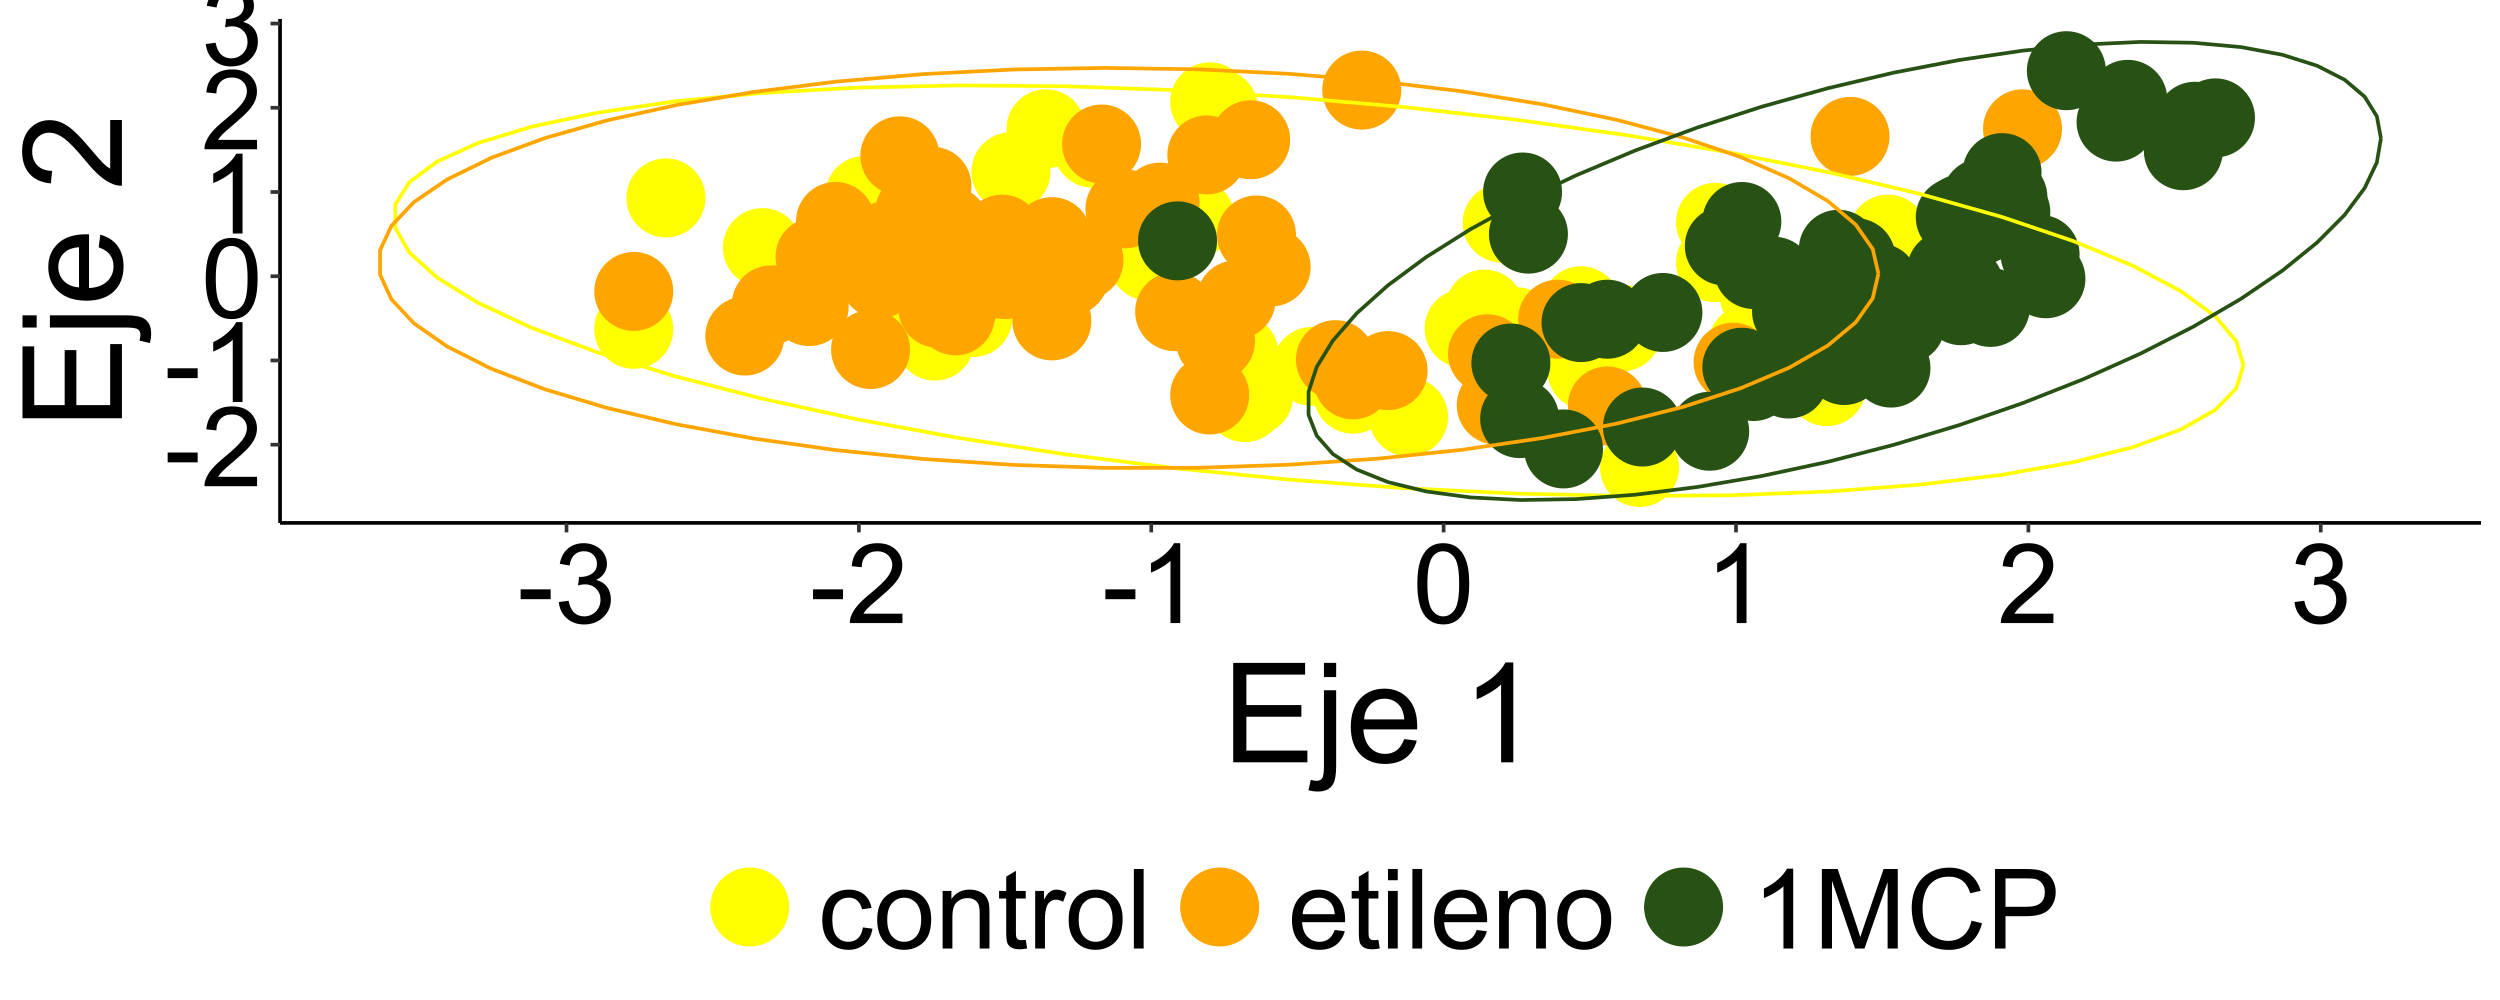 <?xml version="1.0" encoding="UTF-8"?>
<svg xmlns="http://www.w3.org/2000/svg" xmlns:xlink="http://www.w3.org/1999/xlink" width="720" height="288" viewBox="0 0 720 288">
<defs>
<g>
<g id="glyph-0-0">
<path d="M 1.016 -6.875 L 1.016 -9.703 L 9.656 -9.703 L 9.656 -6.875 Z M 1.016 -6.875 "/>
</g>
<g id="glyph-0-1">
<path d="M 16.109 -2.703 L 16.109 0 L 0.969 0 C 0.949 -0.676 1.059 -1.328 1.297 -1.953 C 1.684 -2.984 2.301 -4 3.148 -5 C 3.996 -6 5.223 -7.156 6.828 -8.469 C 9.316 -10.512 11 -12.129 11.875 -13.32 C 12.75 -14.512 13.188 -15.641 13.188 -16.703 C 13.188 -17.816 12.789 -18.758 11.992 -19.523 C 11.195 -20.289 10.156 -20.672 8.875 -20.672 C 7.52 -20.672 6.438 -20.266 5.625 -19.453 C 4.812 -18.641 4.402 -17.516 4.391 -16.078 L 1.5 -16.375 C 1.699 -18.531 2.441 -20.176 3.734 -21.305 C 5.027 -22.434 6.762 -23 8.938 -23 C 11.137 -23 12.875 -22.391 14.156 -21.172 C 15.438 -19.953 16.078 -18.441 16.078 -16.641 C 16.078 -15.723 15.891 -14.824 15.516 -13.938 C 15.141 -13.051 14.52 -12.121 13.648 -11.141 C 12.777 -10.16 11.332 -8.816 9.312 -7.109 C 7.625 -5.691 6.543 -4.73 6.062 -4.227 C 5.582 -3.723 5.188 -3.215 4.875 -2.703 Z M 16.109 -2.703 "/>
</g>
<g id="glyph-0-2">
<path d="M 11.922 0 L 9.109 0 L 9.109 -17.922 C 8.434 -17.277 7.543 -16.629 6.445 -15.984 C 5.348 -15.34 4.359 -14.855 3.484 -14.531 L 3.484 -17.25 C 5.059 -17.988 6.434 -18.887 7.609 -19.938 C 8.785 -20.988 9.621 -22.012 10.109 -23 L 11.922 -23 Z M 11.922 0 "/>
</g>
<g id="glyph-0-3">
<path d="M 1.328 -11.297 C 1.328 -14.004 1.605 -16.184 2.164 -17.836 C 2.723 -19.488 3.551 -20.762 4.648 -21.656 C 5.746 -22.551 7.129 -23 8.797 -23 C 10.027 -23 11.105 -22.754 12.031 -22.258 C 12.957 -21.762 13.723 -21.051 14.328 -20.117 C 14.934 -19.184 15.406 -18.051 15.75 -16.711 C 16.094 -15.371 16.266 -13.566 16.266 -11.297 C 16.266 -8.609 15.988 -6.441 15.438 -4.789 C 14.887 -3.137 14.059 -1.863 12.961 -0.961 C 11.863 -0.059 10.473 0.391 8.797 0.391 C 6.59 0.391 4.855 -0.402 3.594 -1.984 C 2.082 -3.891 1.328 -6.996 1.328 -11.297 M 4.219 -11.297 C 4.219 -7.535 4.66 -5.035 5.539 -3.789 C 6.418 -2.543 7.504 -1.922 8.797 -1.922 C 10.09 -1.922 11.176 -2.547 12.055 -3.797 C 12.934 -5.047 13.375 -7.547 13.375 -11.297 C 13.375 -15.066 12.934 -17.574 12.055 -18.812 C 11.176 -20.051 10.078 -20.672 8.766 -20.672 C 7.473 -20.672 6.441 -20.125 5.672 -19.031 C 4.703 -17.637 4.219 -15.059 4.219 -11.297 Z M 4.219 -11.297 "/>
</g>
<g id="glyph-0-4">
<path d="M 1.344 -6.047 L 4.156 -6.422 C 4.48 -4.828 5.027 -3.68 5.805 -2.977 C 6.582 -2.273 7.527 -1.922 8.641 -1.922 C 9.965 -1.922 11.082 -2.379 11.992 -3.297 C 12.902 -4.215 13.359 -5.348 13.359 -6.703 C 13.359 -7.996 12.938 -9.059 12.094 -9.898 C 11.25 -10.738 10.176 -11.156 8.875 -11.156 C 8.344 -11.156 7.684 -11.051 6.891 -10.844 L 7.203 -13.312 C 7.391 -13.293 7.543 -13.281 7.656 -13.281 C 8.855 -13.281 9.934 -13.594 10.891 -14.219 C 11.848 -14.844 12.328 -15.809 12.328 -17.109 C 12.328 -18.141 11.98 -18.996 11.281 -19.672 C 10.582 -20.348 9.684 -20.688 8.578 -20.688 C 7.484 -20.688 6.574 -20.344 5.844 -19.656 C 5.113 -18.969 4.645 -17.938 4.438 -16.562 L 1.625 -17.062 C 1.969 -18.949 2.75 -20.41 3.969 -21.445 C 5.188 -22.48 6.703 -23 8.516 -23 C 9.766 -23 10.918 -22.73 11.969 -22.195 C 13.02 -21.66 13.824 -20.926 14.383 -20 C 14.941 -19.074 15.219 -18.09 15.219 -17.047 C 15.219 -16.059 14.953 -15.156 14.422 -14.344 C 13.891 -13.531 13.105 -12.887 12.062 -12.406 C 13.418 -12.094 14.469 -11.445 15.219 -10.461 C 15.969 -9.477 16.344 -8.246 16.344 -6.766 C 16.344 -4.766 15.613 -3.07 14.156 -1.68 C 12.699 -0.289 10.855 0.406 8.625 0.406 C 6.613 0.406 4.945 -0.191 3.617 -1.391 C 2.289 -2.59 1.531 -4.141 1.344 -6.047 Z M 1.344 -6.047 "/>
</g>
<g id="glyph-0-5">
<path d="M 12.938 -6.078 L 15.703 -5.719 C 15.402 -3.812 14.629 -2.32 13.383 -1.242 C 12.137 -0.164 10.609 0.375 8.797 0.375 C 6.527 0.375 4.699 -0.367 3.32 -1.852 C 1.941 -3.336 1.25 -5.465 1.25 -8.234 C 1.25 -10.027 1.547 -11.594 2.141 -12.938 C 2.734 -14.281 3.637 -15.289 4.852 -15.961 C 6.066 -16.633 7.387 -16.969 8.812 -16.969 C 10.613 -16.969 12.09 -16.512 13.234 -15.602 C 14.379 -14.691 15.113 -13.395 15.438 -11.719 L 12.703 -11.297 C 12.441 -12.41 11.98 -13.25 11.32 -13.812 C 10.66 -14.375 9.859 -14.656 8.922 -14.656 C 7.504 -14.656 6.355 -14.148 5.469 -13.133 C 4.582 -12.117 4.141 -10.512 4.141 -8.312 C 4.141 -6.082 4.566 -4.465 5.422 -3.453 C 6.277 -2.441 7.391 -1.938 8.766 -1.938 C 9.871 -1.938 10.793 -2.277 11.531 -2.953 C 12.27 -3.629 12.738 -4.672 12.938 -6.078 Z M 12.938 -6.078 "/>
</g>
<g id="glyph-0-6">
<path d="M 1.062 -8.297 C 1.062 -11.371 1.918 -13.645 3.625 -15.125 C 5.051 -16.355 6.793 -16.969 8.844 -16.969 C 11.125 -16.969 12.988 -16.223 14.438 -14.727 C 15.887 -13.23 16.609 -11.168 16.609 -8.531 C 16.609 -6.395 16.289 -4.715 15.648 -3.492 C 15.008 -2.27 14.074 -1.316 12.852 -0.641 C 11.629 0.035 10.293 0.375 8.844 0.375 C 6.52 0.375 4.645 -0.371 3.211 -1.859 C 1.777 -3.348 1.062 -5.496 1.062 -8.297 M 3.953 -8.297 C 3.953 -6.172 4.418 -4.582 5.344 -3.523 C 6.27 -2.465 7.438 -1.938 8.844 -1.938 C 10.238 -1.938 11.402 -2.469 12.328 -3.531 C 13.254 -4.594 13.719 -6.215 13.719 -8.391 C 13.719 -10.441 13.254 -11.996 12.32 -13.055 C 11.387 -14.113 10.23 -14.641 8.844 -14.641 C 7.438 -14.641 6.27 -14.113 5.344 -13.062 C 4.418 -12.012 3.953 -10.422 3.953 -8.297 Z M 3.953 -8.297 "/>
</g>
<g id="glyph-0-7">
<path d="M 2.109 0 L 2.109 -16.594 L 4.641 -16.594 L 4.641 -14.234 C 5.859 -16.059 7.621 -16.969 9.922 -16.969 C 10.922 -16.969 11.84 -16.789 12.68 -16.43 C 13.52 -16.07 14.145 -15.598 14.562 -15.016 C 14.98 -14.434 15.27 -13.738 15.438 -12.938 C 15.543 -12.418 15.594 -11.504 15.594 -10.203 L 15.594 0 L 12.781 0 L 12.781 -10.094 C 12.781 -11.238 12.672 -12.098 12.453 -12.664 C 12.234 -13.23 11.848 -13.684 11.289 -14.023 C 10.73 -14.363 10.078 -14.531 9.328 -14.531 C 8.129 -14.531 7.098 -14.152 6.227 -13.391 C 5.355 -12.629 4.922 -11.188 4.922 -9.062 L 4.922 0 Z M 2.109 0 "/>
</g>
<g id="glyph-0-8">
<path d="M 8.25 -2.516 L 8.656 -0.031 C 7.863 0.137 7.156 0.219 6.531 0.219 C 5.512 0.219 4.719 0.059 4.156 -0.266 C 3.594 -0.59 3.199 -1.012 2.969 -1.539 C 2.738 -2.066 2.625 -3.172 2.625 -4.859 L 2.625 -14.406 L 0.562 -14.406 L 0.562 -16.594 L 2.625 -16.594 L 2.625 -20.703 L 5.422 -22.391 L 5.422 -16.594 L 8.25 -16.594 L 8.25 -14.406 L 5.422 -14.406 L 5.422 -4.703 C 5.422 -3.902 5.473 -3.387 5.57 -3.156 C 5.668 -2.926 5.832 -2.746 6.055 -2.609 C 6.277 -2.473 6.598 -2.406 7.016 -2.406 C 7.328 -2.406 7.738 -2.441 8.25 -2.516 Z M 8.25 -2.516 "/>
</g>
<g id="glyph-0-9">
<path d="M 2.078 0 L 2.078 -16.594 L 4.609 -16.594 L 4.609 -14.078 C 5.254 -15.254 5.852 -16.031 6.398 -16.406 C 6.945 -16.781 7.547 -16.969 8.203 -16.969 C 9.152 -16.969 10.113 -16.668 11.094 -16.062 L 10.125 -13.453 C 9.438 -13.859 8.75 -14.062 8.062 -14.062 C 7.449 -14.062 6.895 -13.879 6.406 -13.508 C 5.918 -13.137 5.566 -12.625 5.359 -11.969 C 5.047 -10.969 4.891 -9.875 4.891 -8.688 L 4.891 0 Z M 2.078 0 "/>
</g>
<g id="glyph-0-10">
<path d="M 2.047 0 L 2.047 -22.906 L 4.859 -22.906 L 4.859 0 Z M 2.047 0 "/>
</g>
<g id="glyph-0-11">
<path d="M 13.469 -5.344 L 16.375 -4.984 C 15.918 -3.285 15.066 -1.969 13.828 -1.031 C 12.59 -0.094 11.004 0.375 9.078 0.375 C 6.652 0.375 4.727 -0.371 3.305 -1.867 C 1.883 -3.363 1.172 -5.457 1.172 -8.156 C 1.172 -10.949 1.891 -13.113 3.328 -14.656 C 4.766 -16.199 6.629 -16.969 8.922 -16.969 C 11.141 -16.969 12.953 -16.215 14.359 -14.703 C 15.766 -13.191 16.469 -11.066 16.469 -8.328 C 16.469 -8.16 16.465 -7.91 16.453 -7.578 L 4.078 -7.578 C 4.184 -5.754 4.699 -4.359 5.625 -3.391 C 6.551 -2.422 7.707 -1.938 9.094 -1.938 C 10.125 -1.938 11.004 -2.207 11.734 -2.75 C 12.465 -3.293 13.043 -4.156 13.469 -5.344 M 4.234 -9.891 L 13.5 -9.891 C 13.375 -11.285 13.02 -12.332 12.438 -13.031 C 11.543 -14.113 10.379 -14.656 8.953 -14.656 C 7.66 -14.656 6.574 -14.223 5.695 -13.359 C 4.816 -12.496 4.328 -11.34 4.234 -9.891 Z M 4.234 -9.891 "/>
</g>
<g id="glyph-0-12">
<path d="M 2.125 -19.672 L 2.125 -22.906 L 4.938 -22.906 L 4.938 -19.672 L 2.125 -19.672 M 2.125 0 L 2.125 -16.594 L 4.938 -16.594 L 4.938 0 Z M 2.125 0 "/>
</g>
<g id="glyph-0-13">
<path d="M 2.375 0 L 2.375 -22.906 L 6.938 -22.906 L 12.359 -6.688 C 12.859 -5.176 13.223 -4.047 13.453 -3.297 C 13.715 -4.129 14.121 -5.355 14.672 -6.969 L 20.156 -22.906 L 24.234 -22.906 L 24.234 0 L 21.312 0 L 21.312 -19.172 L 14.656 0 L 11.922 0 L 5.297 -19.5 L 5.297 0 Z M 2.375 0 "/>
</g>
<g id="glyph-0-14">
<path d="M 18.812 -8.031 L 21.844 -7.266 C 21.207 -4.777 20.066 -2.879 18.414 -1.57 C 16.762 -0.262 14.746 0.391 12.359 0.391 C 9.891 0.391 7.883 -0.113 6.336 -1.117 C 4.789 -2.121 3.613 -3.578 2.805 -5.484 C 1.996 -7.391 1.594 -9.438 1.594 -11.625 C 1.594 -14.012 2.051 -16.09 2.961 -17.867 C 3.871 -19.645 5.168 -20.992 6.852 -21.914 C 8.535 -22.836 10.387 -23.297 12.406 -23.297 C 14.699 -23.297 16.625 -22.715 18.188 -21.547 C 19.75 -20.379 20.84 -18.738 21.453 -16.625 L 18.469 -15.922 C 17.938 -17.59 17.168 -18.801 16.156 -19.562 C 15.145 -20.324 13.875 -20.703 12.344 -20.703 C 10.582 -20.703 9.113 -20.281 7.93 -19.438 C 6.746 -18.594 5.918 -17.461 5.438 -16.039 C 4.957 -14.617 4.719 -13.152 4.719 -11.641 C 4.719 -9.691 5.004 -7.992 5.57 -6.539 C 6.137 -5.086 7.02 -4 8.219 -3.281 C 9.418 -2.562 10.715 -2.203 12.109 -2.203 C 13.809 -2.203 15.246 -2.691 16.422 -3.672 C 17.598 -4.652 18.395 -6.105 18.812 -8.031 Z M 18.812 -8.031 "/>
</g>
<g id="glyph-0-15">
<path d="M 2.469 0 L 2.469 -22.906 L 11.109 -22.906 C 12.629 -22.906 13.793 -22.832 14.594 -22.688 C 15.719 -22.5 16.66 -22.145 17.422 -21.617 C 18.184 -21.09 18.793 -20.355 19.258 -19.406 C 19.723 -18.457 19.953 -17.418 19.953 -16.281 C 19.953 -14.332 19.332 -12.684 18.094 -11.336 C 16.855 -9.988 14.613 -9.312 11.375 -9.312 L 5.5 -9.312 L 5.5 0 L 2.469 0 M 5.5 -12.016 L 11.422 -12.016 C 13.379 -12.016 14.77 -12.379 15.594 -13.109 C 16.418 -13.84 16.828 -14.863 16.828 -16.188 C 16.828 -17.145 16.586 -17.965 16.102 -18.648 C 15.617 -19.332 14.98 -19.781 14.188 -20 C 13.676 -20.137 12.734 -20.203 11.359 -20.203 L 5.5 -20.203 Z M 5.5 -12.016 "/>
</g>
<g id="glyph-1-0">
<path d="M 3.164 0 L 3.164 -28.633 L 23.867 -28.633 L 23.867 -25.254 L 6.953 -25.254 L 6.953 -16.484 L 22.793 -16.484 L 22.793 -13.125 L 6.953 -13.125 L 6.953 -3.379 L 24.531 -3.379 L 24.531 0 Z M 3.164 0 "/>
</g>
<g id="glyph-1-1">
<path d="M 2.617 -24.551 L 2.617 -28.633 L 6.133 -28.633 L 6.133 -24.551 L 2.617 -24.551 M -1.836 8.047 L -1.172 5.059 C -0.469 5.242 0.086 5.332 0.488 5.332 C 1.203 5.332 1.738 5.094 2.09 4.617 C 2.441 4.145 2.617 2.957 2.617 1.055 L 2.617 -20.742 L 6.133 -20.742 L 6.133 1.133 C 6.133 3.684 5.801 5.461 5.137 6.465 C 4.289 7.766 2.883 8.418 0.918 8.418 C -0.031 8.418 -0.949 8.293 -1.836 8.047 Z M -1.836 8.047 "/>
</g>
<g id="glyph-1-2">
<path d="M 16.836 -6.68 L 20.469 -6.23 C 19.895 -4.109 18.836 -2.461 17.285 -1.289 C 15.734 -0.117 13.758 0.469 11.348 0.469 C 8.312 0.469 5.906 -0.465 4.133 -2.336 C 2.352 -4.203 1.465 -6.824 1.465 -10.195 C 1.465 -13.684 2.363 -16.395 4.16 -18.32 C 5.957 -20.246 8.289 -21.211 11.152 -21.211 C 13.926 -21.211 16.191 -20.266 17.949 -18.379 C 19.707 -16.492 20.586 -13.836 20.586 -10.41 C 20.586 -10.203 20.578 -9.891 20.566 -9.473 L 5.098 -9.473 C 5.227 -7.195 5.871 -5.449 7.031 -4.238 C 8.191 -3.027 9.637 -2.422 11.367 -2.422 C 12.656 -2.422 13.758 -2.762 14.668 -3.438 C 15.578 -4.113 16.301 -5.195 16.836 -6.68 M 5.293 -12.363 L 16.875 -12.363 C 16.719 -14.109 16.277 -15.418 15.547 -16.289 C 14.426 -17.645 12.977 -18.32 11.191 -18.32 C 9.578 -18.32 8.219 -17.781 7.117 -16.699 C 6.02 -15.617 5.41 -14.172 5.293 -12.363 Z M 5.293 -12.363 "/>
</g>
<g id="glyph-1-3">
</g>
<g id="glyph-1-4">
<path d="M 14.902 0 L 11.387 0 L 11.387 -22.402 C 10.539 -21.594 9.43 -20.789 8.055 -19.98 C 6.684 -19.172 5.449 -18.566 4.355 -18.164 L 4.355 -21.562 C 6.32 -22.488 8.039 -23.605 9.512 -24.922 C 10.984 -26.238 12.023 -27.512 12.637 -28.75 L 14.902 -28.75 Z M 14.902 0 "/>
</g>
<g id="glyph-2-0">
<path d="M 0 -3.164 L -28.633 -3.164 L -28.633 -23.867 L -25.254 -23.867 L -25.254 -6.953 L -16.484 -6.953 L -16.484 -22.793 L -13.125 -22.793 L -13.125 -6.953 L -3.379 -6.953 L -3.379 -24.531 L 0 -24.531 Z M 0 -3.164 "/>
</g>
<g id="glyph-2-1">
<path d="M -24.551 -2.617 L -28.633 -2.617 L -28.633 -6.133 L -24.551 -6.133 L -24.551 -2.617 M 8.047 1.836 L 5.059 1.172 C 5.242 0.469 5.332 -0.086 5.332 -0.488 C 5.332 -1.203 5.094 -1.738 4.617 -2.09 C 4.145 -2.441 2.957 -2.617 1.055 -2.617 L -20.742 -2.617 L -20.742 -6.133 L 1.133 -6.133 C 3.684 -6.133 5.461 -5.801 6.465 -5.137 C 7.766 -4.289 8.418 -2.883 8.418 -0.918 C 8.418 0.031 8.293 0.949 8.047 1.836 Z M 8.047 1.836 "/>
</g>
<g id="glyph-2-2">
<path d="M -6.68 -16.836 L -6.23 -20.469 C -4.109 -19.895 -2.461 -18.836 -1.289 -17.285 C -0.117 -15.734 0.469 -13.758 0.469 -11.348 C 0.469 -8.312 -0.465 -5.906 -2.332 -4.133 C -4.203 -2.355 -6.824 -1.465 -10.195 -1.465 C -13.684 -1.465 -16.395 -2.363 -18.32 -4.16 C -20.246 -5.957 -21.211 -8.289 -21.211 -11.152 C -21.211 -13.926 -20.266 -16.191 -18.379 -17.949 C -16.492 -19.707 -13.836 -20.586 -10.41 -20.586 C -10.203 -20.586 -9.891 -20.578 -9.473 -20.566 L -9.473 -5.098 C -7.195 -5.227 -5.449 -5.871 -4.238 -7.031 C -3.027 -8.191 -2.422 -9.637 -2.422 -11.367 C -2.422 -12.656 -2.762 -13.758 -3.438 -14.668 C -4.113 -15.578 -5.195 -16.301 -6.68 -16.836 M -12.363 -5.293 L -12.363 -16.875 C -14.109 -16.719 -15.418 -16.277 -16.289 -15.547 C -17.645 -14.426 -18.32 -12.977 -18.32 -11.191 C -18.32 -9.578 -17.781 -8.219 -16.699 -7.121 C -15.617 -6.02 -14.172 -5.41 -12.363 -5.293 Z M -12.363 -5.293 "/>
</g>
<g id="glyph-2-3">
</g>
<g id="glyph-2-4">
<path d="M -3.379 -20.137 L 0 -20.137 L 0 -1.211 C -0.848 -1.184 -1.66 -1.32 -2.441 -1.621 C -3.73 -2.102 -5 -2.875 -6.25 -3.938 C -7.5 -4.996 -8.945 -6.531 -10.586 -8.535 C -13.137 -11.648 -15.16 -13.75 -16.648 -14.844 C -18.141 -15.938 -19.551 -16.484 -20.879 -16.484 C -22.273 -16.484 -23.445 -15.988 -24.406 -14.992 C -25.359 -13.996 -25.84 -12.695 -25.84 -11.094 C -25.84 -9.402 -25.332 -8.047 -24.316 -7.031 C -23.301 -6.016 -21.895 -5.5 -20.098 -5.488 L -20.469 -1.875 C -23.164 -2.121 -25.219 -3.055 -26.633 -4.668 C -28.043 -6.281 -28.75 -8.449 -28.75 -11.172 C -28.75 -13.918 -27.988 -16.094 -26.465 -17.695 C -24.941 -19.297 -23.055 -20.098 -20.801 -20.098 C -19.656 -20.098 -18.527 -19.863 -17.422 -19.395 C -16.316 -18.926 -15.148 -18.148 -13.926 -17.062 C -12.703 -15.973 -11.023 -14.168 -8.887 -11.641 C -7.117 -9.531 -5.914 -8.176 -5.281 -7.578 C -4.652 -6.98 -4.016 -6.484 -3.379 -6.094 Z M -3.379 -20.137 "/>
</g>
</g>
<clipPath id="clip-0">
<path clip-rule="nonzero" d="M 80.656 5.48 L 714.523 5.48 L 714.523 150.602 L 80.656 150.602 Z M 80.656 5.48 "/>
</clipPath>
</defs>
<rect x="-72" y="-28.8" width="864" height="345.6" fill="rgb(100%, 100%, 100%)" fill-opacity="1"/>
<rect x="-72" y="-28.8" width="864" height="345.6" fill="rgb(100%, 100%, 100%)" fill-opacity="1"/>
<path fill="none" stroke-width="1.067" stroke-linecap="round" stroke-linejoin="round" stroke="rgb(100%, 100%, 100%)" stroke-opacity="1" stroke-miterlimit="10" d="M 0 288 L 720 288 L 720 0 L 0 0 Z M 0 288 "/>
<g clip-path="url(#clip-0)">
<path fill-rule="nonzero" fill="rgb(100%, 100%, 100%)" fill-opacity="1" d="M 80.656 150.598 L 714.523 150.598 L 714.523 5.477 L 80.656 5.477 Z M 80.656 150.598 "/>
</g>
<path fill-rule="nonzero" fill="rgb(100%, 100%, 0%)" fill-opacity="1" stroke-width="0.709" stroke-linecap="round" stroke-linejoin="round" stroke="rgb(100%, 100%, 0%)" stroke-opacity="1" stroke-miterlimit="10" d="M 477.312 94.844 C 477.312 100.93 472.375 105.867 466.289 105.867 C 460.199 105.867 455.266 100.93 455.266 94.844 C 455.266 88.754 460.199 83.816 466.289 83.816 C 472.375 83.816 477.312 88.754 477.312 94.844 "/>
<path fill-rule="nonzero" fill="rgb(100%, 100%, 0%)" fill-opacity="1" stroke-width="0.709" stroke-linecap="round" stroke-linejoin="round" stroke="rgb(100%, 100%, 0%)" stroke-opacity="1" stroke-miterlimit="10" d="M 202.809 56.996 C 202.809 63.086 197.875 68.02 191.785 68.02 C 185.699 68.02 180.762 63.086 180.762 56.996 C 180.762 50.906 185.699 45.973 191.785 45.973 C 197.875 45.973 202.809 50.906 202.809 56.996 "/>
<path fill-rule="nonzero" fill="rgb(100%, 100%, 0%)" fill-opacity="1" stroke-width="0.709" stroke-linecap="round" stroke-linejoin="round" stroke="rgb(100%, 100%, 0%)" stroke-opacity="1" stroke-miterlimit="10" d="M 312.273 37.102 C 312.273 43.191 307.34 48.129 301.25 48.129 C 295.16 48.129 290.227 43.191 290.227 37.102 C 290.227 31.016 295.16 26.078 301.25 26.078 C 307.34 26.078 312.273 31.016 312.273 37.102 "/>
<path fill-rule="nonzero" fill="rgb(100%, 100%, 0%)" fill-opacity="1" stroke-width="0.709" stroke-linecap="round" stroke-linejoin="round" stroke="rgb(100%, 100%, 0%)" stroke-opacity="1" stroke-miterlimit="10" d="M 537.098 111.34 C 537.098 117.43 532.16 122.363 526.074 122.363 C 519.984 122.363 515.047 117.43 515.047 111.34 C 515.047 105.25 519.984 100.316 526.074 100.316 C 532.16 100.316 537.098 105.25 537.098 111.34 "/>
<path fill-rule="nonzero" fill="rgb(100%, 100%, 0%)" fill-opacity="1" stroke-width="0.709" stroke-linecap="round" stroke-linejoin="round" stroke="rgb(100%, 100%, 0%)" stroke-opacity="1" stroke-miterlimit="10" d="M 519.414 99.453 C 519.414 105.539 514.477 110.477 508.391 110.477 C 502.301 110.477 497.367 105.539 497.367 99.453 C 497.367 93.363 502.301 88.43 508.391 88.43 C 514.477 88.43 519.414 93.363 519.414 99.453 "/>
<path fill-rule="nonzero" fill="rgb(100%, 100%, 0%)" fill-opacity="1" stroke-width="0.709" stroke-linecap="round" stroke-linejoin="round" stroke="rgb(100%, 100%, 0%)" stroke-opacity="1" stroke-miterlimit="10" d="M 478.156 95.57 C 478.156 101.66 473.219 106.594 467.129 106.594 C 461.043 106.594 456.105 101.66 456.105 95.57 C 456.105 89.48 461.043 84.547 467.129 84.547 C 473.219 84.547 478.156 89.48 478.156 95.57 "/>
<path fill-rule="nonzero" fill="rgb(100%, 100%, 0%)" fill-opacity="1" stroke-width="0.709" stroke-linecap="round" stroke-linejoin="round" stroke="rgb(100%, 100%, 0%)" stroke-opacity="1" stroke-miterlimit="10" d="M 230.598 71.309 C 230.598 77.398 225.66 82.336 219.574 82.336 C 213.484 82.336 208.551 77.398 208.551 71.309 C 208.551 65.223 213.484 60.285 219.574 60.285 C 225.66 60.285 230.598 65.223 230.598 71.309 "/>
<path fill-rule="nonzero" fill="rgb(100%, 100%, 0%)" fill-opacity="1" stroke-width="0.709" stroke-linecap="round" stroke-linejoin="round" stroke="rgb(100%, 100%, 0%)" stroke-opacity="1" stroke-miterlimit="10" d="M 283.645 72.039 C 283.645 78.125 278.711 83.062 272.621 83.062 C 266.531 83.062 261.598 78.125 261.598 72.039 C 261.598 65.949 266.531 61.012 272.621 61.012 C 278.711 61.012 283.645 65.949 283.645 72.039 "/>
<path fill-rule="nonzero" fill="rgb(100%, 100%, 0%)" fill-opacity="1" stroke-width="0.709" stroke-linecap="round" stroke-linejoin="round" stroke="rgb(100%, 100%, 0%)" stroke-opacity="1" stroke-miterlimit="10" d="M 400.688 113.523 C 400.688 119.609 395.75 124.547 389.664 124.547 C 383.574 124.547 378.641 119.609 378.641 113.523 C 378.641 107.434 383.574 102.5 389.664 102.5 C 395.75 102.5 400.688 107.434 400.688 113.523 "/>
<path fill-rule="nonzero" fill="rgb(100%, 100%, 0%)" fill-opacity="1" stroke-width="0.709" stroke-linecap="round" stroke-linejoin="round" stroke="rgb(100%, 100%, 0%)" stroke-opacity="1" stroke-miterlimit="10" d="M 466.367 88.051 C 466.367 94.137 461.43 99.074 455.344 99.074 C 449.254 99.074 444.316 94.137 444.316 88.051 C 444.316 81.961 449.254 77.027 455.344 77.027 C 461.43 77.027 466.367 81.961 466.367 88.051 "/>
<path fill-rule="nonzero" fill="rgb(100%, 100%, 0%)" fill-opacity="1" stroke-width="0.709" stroke-linecap="round" stroke-linejoin="round" stroke="rgb(100%, 100%, 0%)" stroke-opacity="1" stroke-miterlimit="10" d="M 347.641 65.004 C 347.641 71.09 342.703 76.027 336.617 76.027 C 330.527 76.027 325.59 71.09 325.59 65.004 C 325.59 58.914 330.527 53.977 336.617 53.977 C 342.703 53.977 347.641 58.914 347.641 65.004 "/>
<path fill-rule="nonzero" fill="rgb(100%, 100%, 0%)" fill-opacity="1" stroke-width="0.709" stroke-linecap="round" stroke-linejoin="round" stroke="rgb(100%, 100%, 0%)" stroke-opacity="1" stroke-miterlimit="10" d="M 369.531 115.949 C 369.531 122.039 364.598 126.973 358.508 126.973 C 352.418 126.973 347.484 122.039 347.484 115.949 C 347.484 109.859 352.418 104.926 358.508 104.926 C 364.598 104.926 369.531 109.859 369.531 115.949 "/>
<path fill-rule="nonzero" fill="rgb(100%, 100%, 0%)" fill-opacity="1" stroke-width="0.709" stroke-linecap="round" stroke-linejoin="round" stroke="rgb(100%, 100%, 0%)" stroke-opacity="1" stroke-miterlimit="10" d="M 302.168 49.477 C 302.168 55.562 297.234 60.5 291.145 60.5 C 285.059 60.5 280.121 55.562 280.121 49.477 C 280.121 43.387 285.059 38.453 291.145 38.453 C 297.234 38.453 302.168 43.387 302.168 49.477 "/>
<path fill-rule="nonzero" fill="rgb(100%, 100%, 0%)" fill-opacity="1" stroke-width="0.709" stroke-linecap="round" stroke-linejoin="round" stroke="rgb(100%, 100%, 0%)" stroke-opacity="1" stroke-miterlimit="10" d="M 432.684 94.602 C 432.684 100.688 427.75 105.625 421.66 105.625 C 415.57 105.625 410.637 100.688 410.637 94.602 C 410.637 88.512 415.57 83.574 421.66 83.574 C 427.75 83.574 432.684 88.512 432.684 94.602 "/>
<path fill-rule="nonzero" fill="rgb(100%, 100%, 0%)" fill-opacity="1" stroke-width="0.709" stroke-linecap="round" stroke-linejoin="round" stroke="rgb(100%, 100%, 0%)" stroke-opacity="1" stroke-miterlimit="10" d="M 517.73 85.137 C 517.73 91.227 512.793 96.164 506.707 96.164 C 500.617 96.164 495.68 91.227 495.68 85.137 C 495.68 79.051 500.617 74.113 506.707 74.113 C 512.793 74.113 517.73 79.051 517.73 85.137 "/>
<path fill-rule="nonzero" fill="rgb(100%, 100%, 0%)" fill-opacity="1" stroke-width="0.709" stroke-linecap="round" stroke-linejoin="round" stroke="rgb(100%, 100%, 0%)" stroke-opacity="1" stroke-miterlimit="10" d="M 443.633 64.273 C 443.633 70.363 438.695 75.297 432.605 75.297 C 426.52 75.297 421.582 70.363 421.582 64.273 C 421.582 58.188 426.52 53.25 432.605 53.25 C 438.695 53.25 443.633 58.188 443.633 64.273 "/>
<path fill-rule="nonzero" fill="rgb(100%, 100%, 0%)" fill-opacity="1" stroke-width="0.709" stroke-linecap="round" stroke-linejoin="round" stroke="rgb(100%, 100%, 0%)" stroke-opacity="1" stroke-miterlimit="10" d="M 280.277 98.238 C 280.277 104.328 275.34 109.262 269.254 109.262 C 263.164 109.262 258.23 104.328 258.23 98.238 C 258.23 92.152 263.164 87.215 269.254 87.215 C 275.34 87.215 280.277 92.152 280.277 98.238 "/>
<path fill-rule="nonzero" fill="rgb(100%, 100%, 0%)" fill-opacity="1" stroke-width="0.709" stroke-linecap="round" stroke-linejoin="round" stroke="rgb(100%, 100%, 0%)" stroke-opacity="1" stroke-miterlimit="10" d="M 372.059 114.008 C 372.059 120.098 367.121 125.031 361.035 125.031 C 354.945 125.031 350.012 120.098 350.012 114.008 C 350.012 107.918 354.945 102.984 361.035 102.984 C 367.121 102.984 372.059 107.918 372.059 114.008 "/>
<path fill-rule="nonzero" fill="rgb(100%, 100%, 0%)" fill-opacity="1" stroke-width="0.709" stroke-linecap="round" stroke-linejoin="round" stroke="rgb(100%, 100%, 0%)" stroke-opacity="1" stroke-miterlimit="10" d="M 193.547 94.844 C 193.547 100.93 188.613 105.867 182.523 105.867 C 176.434 105.867 171.5 100.93 171.5 94.844 C 171.5 88.754 176.434 83.816 182.523 83.816 C 188.613 83.816 193.547 88.754 193.547 94.844 "/>
<path fill-rule="nonzero" fill="rgb(100%, 100%, 0%)" fill-opacity="1" stroke-width="0.709" stroke-linecap="round" stroke-linejoin="round" stroke="rgb(100%, 100%, 0%)" stroke-opacity="1" stroke-miterlimit="10" d="M 483.207 134.629 C 483.207 140.719 478.27 145.652 472.184 145.652 C 466.094 145.652 461.16 140.719 461.16 134.629 C 461.16 128.539 466.094 123.605 472.184 123.605 C 478.27 123.605 483.207 128.539 483.207 134.629 "/>
<path fill-rule="nonzero" fill="rgb(100%, 100%, 0%)" fill-opacity="1" stroke-width="0.709" stroke-linecap="round" stroke-linejoin="round" stroke="rgb(100%, 100%, 0%)" stroke-opacity="1" stroke-miterlimit="10" d="M 514.363 99.211 C 514.363 105.297 509.426 110.234 503.336 110.234 C 497.25 110.234 492.312 105.297 492.312 99.211 C 492.312 93.121 497.25 88.184 503.336 88.184 C 509.426 88.184 514.363 93.121 514.363 99.211 "/>
<path fill-rule="nonzero" fill="rgb(100%, 100%, 0%)" fill-opacity="1" stroke-width="0.709" stroke-linecap="round" stroke-linejoin="round" stroke="rgb(100%, 100%, 0%)" stroke-opacity="1" stroke-miterlimit="10" d="M 361.953 31.281 C 361.953 37.367 357.02 42.305 350.93 42.305 C 344.84 42.305 339.906 37.367 339.906 31.281 C 339.906 25.191 344.84 20.258 350.93 20.258 C 357.02 20.258 361.953 25.191 361.953 31.281 "/>
<path fill-rule="nonzero" fill="rgb(100%, 100%, 0%)" fill-opacity="1" stroke-width="0.709" stroke-linecap="round" stroke-linejoin="round" stroke="rgb(100%, 100%, 0%)" stroke-opacity="1" stroke-miterlimit="10" d="M 341.746 75.191 C 341.746 81.281 336.809 86.215 330.723 86.215 C 324.633 86.215 319.695 81.281 319.695 75.191 C 319.695 69.102 324.633 64.168 330.723 64.168 C 336.809 64.168 341.746 69.102 341.746 75.191 "/>
<path fill-rule="nonzero" fill="rgb(100%, 100%, 0%)" fill-opacity="1" stroke-width="0.709" stroke-linecap="round" stroke-linejoin="round" stroke="rgb(100%, 100%, 0%)" stroke-opacity="1" stroke-miterlimit="10" d="M 325.746 42.684 C 325.746 48.77 320.812 53.707 314.723 53.707 C 308.633 53.707 303.699 48.77 303.699 42.684 C 303.699 36.594 308.633 31.66 314.723 31.66 C 320.812 31.66 325.746 36.594 325.746 42.684 "/>
<path fill-rule="nonzero" fill="rgb(100%, 100%, 0%)" fill-opacity="1" stroke-width="0.709" stroke-linecap="round" stroke-linejoin="round" stroke="rgb(100%, 100%, 0%)" stroke-opacity="1" stroke-miterlimit="10" d="M 533.727 94.113 C 533.727 100.203 528.793 105.141 522.703 105.141 C 516.617 105.141 511.68 100.203 511.68 94.113 C 511.68 88.027 516.617 83.09 522.703 83.09 C 528.793 83.09 533.727 88.027 533.727 94.113 "/>
<path fill-rule="nonzero" fill="rgb(100%, 100%, 0%)" fill-opacity="1" stroke-width="0.709" stroke-linecap="round" stroke-linejoin="round" stroke="rgb(100%, 100%, 0%)" stroke-opacity="1" stroke-miterlimit="10" d="M 359.43 29.34 C 359.43 35.43 354.492 40.363 348.402 40.363 C 342.316 40.363 337.379 35.43 337.379 29.34 C 337.379 23.25 342.316 18.316 348.402 18.316 C 354.492 18.316 359.43 23.25 359.43 29.34 "/>
<path fill-rule="nonzero" fill="rgb(100%, 100%, 0%)" fill-opacity="1" stroke-width="0.709" stroke-linecap="round" stroke-linejoin="round" stroke="rgb(100%, 100%, 0%)" stroke-opacity="1" stroke-miterlimit="10" d="M 416.688 120.074 C 416.688 126.16 411.75 131.098 405.66 131.098 C 399.574 131.098 394.637 126.16 394.637 120.074 C 394.637 113.984 399.574 109.051 405.66 109.051 C 411.75 109.051 416.688 113.984 416.688 120.074 "/>
<path fill-rule="nonzero" fill="rgb(100%, 100%, 0%)" fill-opacity="1" stroke-width="0.709" stroke-linecap="round" stroke-linejoin="round" stroke="rgb(100%, 100%, 0%)" stroke-opacity="1" stroke-miterlimit="10" d="M 355.219 62.82 C 355.219 68.906 350.281 73.844 344.195 73.844 C 338.105 73.844 333.168 68.906 333.168 62.82 C 333.168 56.73 338.105 51.793 344.195 51.793 C 350.281 51.793 355.219 56.73 355.219 62.82 "/>
<path fill-rule="nonzero" fill="rgb(100%, 100%, 0%)" fill-opacity="1" stroke-width="0.709" stroke-linecap="round" stroke-linejoin="round" stroke="rgb(100%, 100%, 0%)" stroke-opacity="1" stroke-miterlimit="10" d="M 447.84 94.113 C 447.84 100.203 442.906 105.141 436.816 105.141 C 430.73 105.141 425.793 100.203 425.793 94.113 C 425.793 88.027 430.73 83.09 436.816 83.09 C 442.906 83.09 447.84 88.027 447.84 94.113 "/>
<path fill-rule="nonzero" fill="rgb(100%, 100%, 0%)" fill-opacity="1" stroke-width="0.709" stroke-linecap="round" stroke-linejoin="round" stroke="rgb(100%, 100%, 0%)" stroke-opacity="1" stroke-miterlimit="10" d="M 510.992 105.273 C 510.992 111.363 506.059 116.297 499.969 116.297 C 493.883 116.297 488.945 111.363 488.945 105.273 C 488.945 99.188 493.883 94.25 499.969 94.25 C 506.059 94.25 510.992 99.188 510.992 105.273 "/>
<path fill-rule="nonzero" fill="rgb(100%, 100%, 0%)" fill-opacity="1" stroke-width="0.709" stroke-linecap="round" stroke-linejoin="round" stroke="rgb(100%, 100%, 0%)" stroke-opacity="1" stroke-miterlimit="10" d="M 468.051 106.73 C 468.051 112.82 463.113 117.754 457.027 117.754 C 450.938 117.754 446 112.82 446 106.73 C 446 100.641 450.938 95.707 457.027 95.707 C 463.113 95.707 468.051 100.641 468.051 106.73 "/>
<path fill-rule="nonzero" fill="rgb(100%, 100%, 0%)" fill-opacity="1" stroke-width="0.709" stroke-linecap="round" stroke-linejoin="round" stroke="rgb(100%, 100%, 0%)" stroke-opacity="1" stroke-miterlimit="10" d="M 554.777 67.43 C 554.777 73.516 549.844 78.453 543.754 78.453 C 537.668 78.453 532.73 73.516 532.73 67.43 C 532.73 61.34 537.668 56.402 543.754 56.402 C 549.844 56.402 554.777 61.34 554.777 67.43 "/>
<path fill-rule="nonzero" fill="rgb(100%, 100%, 0%)" fill-opacity="1" stroke-width="0.709" stroke-linecap="round" stroke-linejoin="round" stroke="rgb(100%, 100%, 0%)" stroke-opacity="1" stroke-miterlimit="10" d="M 388.898 105.516 C 388.898 111.605 383.965 116.543 377.875 116.543 C 371.785 116.543 366.852 111.605 366.852 105.516 C 366.852 99.43 371.785 94.492 377.875 94.492 C 383.965 94.492 388.898 99.43 388.898 105.516 "/>
<path fill-rule="nonzero" fill="rgb(100%, 100%, 0%)" fill-opacity="1" stroke-width="0.709" stroke-linecap="round" stroke-linejoin="round" stroke="rgb(100%, 100%, 0%)" stroke-opacity="1" stroke-miterlimit="10" d="M 505.098 75.676 C 505.098 81.766 500.164 86.699 494.074 86.699 C 487.988 86.699 483.051 81.766 483.051 75.676 C 483.051 69.59 487.988 64.652 494.074 64.652 C 500.164 64.652 505.098 69.59 505.098 75.676 "/>
<path fill-rule="nonzero" fill="rgb(100%, 100%, 0%)" fill-opacity="1" stroke-width="0.709" stroke-linecap="round" stroke-linejoin="round" stroke="rgb(100%, 100%, 0%)" stroke-opacity="1" stroke-miterlimit="10" d="M 260.066 56.27 C 260.066 62.355 255.133 67.293 249.043 67.293 C 242.957 67.293 238.02 62.355 238.02 56.27 C 238.02 50.18 242.957 45.246 249.043 45.246 C 255.133 45.246 260.066 50.18 260.066 56.27 "/>
<path fill-rule="nonzero" fill="rgb(100%, 100%, 0%)" fill-opacity="1" stroke-width="0.709" stroke-linecap="round" stroke-linejoin="round" stroke="rgb(100%, 100%, 0%)" stroke-opacity="1" stroke-miterlimit="10" d="M 238.176 82.227 C 238.176 88.316 233.238 93.25 227.152 93.25 C 221.062 93.25 216.129 88.316 216.129 82.227 C 216.129 76.137 221.062 71.203 227.152 71.203 C 233.238 71.203 238.176 76.137 238.176 82.227 "/>
<path fill-rule="nonzero" fill="rgb(100%, 100%, 0%)" fill-opacity="1" stroke-width="0.709" stroke-linecap="round" stroke-linejoin="round" stroke="rgb(100%, 100%, 0%)" stroke-opacity="1" stroke-miterlimit="10" d="M 505.098 64.031 C 505.098 70.121 500.164 75.055 494.074 75.055 C 487.988 75.055 483.051 70.121 483.051 64.031 C 483.051 57.945 487.988 53.008 494.074 53.008 C 500.164 53.008 505.098 57.945 505.098 64.031 "/>
<path fill-rule="nonzero" fill="rgb(100%, 100%, 0%)" fill-opacity="1" stroke-width="0.709" stroke-linecap="round" stroke-linejoin="round" stroke="rgb(100%, 100%, 0%)" stroke-opacity="1" stroke-miterlimit="10" d="M 367.848 101.879 C 367.848 107.965 362.914 112.902 356.824 112.902 C 350.734 112.902 345.801 107.965 345.801 101.879 C 345.801 95.789 350.734 90.855 356.824 90.855 C 362.914 90.855 367.848 95.789 367.848 101.879 "/>
<path fill-rule="nonzero" fill="rgb(100%, 100%, 0%)" fill-opacity="1" stroke-width="0.709" stroke-linecap="round" stroke-linejoin="round" stroke="rgb(100%, 100%, 0%)" stroke-opacity="1" stroke-miterlimit="10" d="M 535.414 92.902 C 535.414 98.988 530.477 103.926 524.387 103.926 C 518.301 103.926 513.363 98.988 513.363 92.902 C 513.363 86.812 518.301 81.879 524.387 81.879 C 530.477 81.879 535.414 86.812 535.414 92.902 "/>
<path fill-rule="nonzero" fill="rgb(100%, 100%, 0%)" fill-opacity="1" stroke-width="0.709" stroke-linecap="round" stroke-linejoin="round" stroke="rgb(100%, 100%, 0%)" stroke-opacity="1" stroke-miterlimit="10" d="M 291.223 91.445 C 291.223 97.535 286.289 102.469 280.199 102.469 C 274.109 102.469 269.176 97.535 269.176 91.445 C 269.176 85.359 274.109 80.422 280.199 80.422 C 286.289 80.422 291.223 85.359 291.223 91.445 "/>
<path fill-rule="nonzero" fill="rgb(100%, 100%, 0%)" fill-opacity="1" stroke-width="0.709" stroke-linecap="round" stroke-linejoin="round" stroke="rgb(100%, 100%, 0%)" stroke-opacity="1" stroke-miterlimit="10" d="M 478.156 93.387 C 478.156 99.477 473.219 104.41 467.129 104.41 C 461.043 104.41 456.105 99.477 456.105 93.387 C 456.105 87.297 461.043 82.363 467.129 82.363 C 473.219 82.363 478.156 87.297 478.156 93.387 "/>
<path fill-rule="nonzero" fill="rgb(100%, 100%, 0%)" fill-opacity="1" stroke-width="0.709" stroke-linecap="round" stroke-linejoin="round" stroke="rgb(100%, 100%, 0%)" stroke-opacity="1" stroke-miterlimit="10" d="M 271.855 77.859 C 271.855 83.949 266.922 88.883 260.832 88.883 C 254.746 88.883 249.809 83.949 249.809 77.859 C 249.809 71.773 254.746 66.836 260.832 66.836 C 266.922 66.836 271.855 71.773 271.855 77.859 "/>
<path fill-rule="nonzero" fill="rgb(100%, 100%, 0%)" fill-opacity="1" stroke-width="0.709" stroke-linecap="round" stroke-linejoin="round" stroke="rgb(100%, 100%, 0%)" stroke-opacity="1" stroke-miterlimit="10" d="M 438.578 89.02 C 438.578 95.109 433.645 100.043 427.555 100.043 C 421.465 100.043 416.531 95.109 416.531 89.02 C 416.531 82.93 421.465 77.996 427.555 77.996 C 433.645 77.996 438.578 82.93 438.578 89.02 "/>
<path fill-rule="nonzero" fill="rgb(100%, 100%, 0%)" fill-opacity="1" stroke-width="0.709" stroke-linecap="round" stroke-linejoin="round" stroke="rgb(100%, 100%, 0%)" stroke-opacity="1" stroke-miterlimit="10" d="M 531.203 86.594 C 531.203 92.684 526.266 97.617 520.18 97.617 C 514.09 97.617 509.152 92.684 509.152 86.594 C 509.152 80.504 514.09 75.57 520.18 75.57 C 526.266 75.57 531.203 80.504 531.203 86.594 "/>
<path fill-rule="nonzero" fill="rgb(100%, 100%, 0%)" fill-opacity="1" stroke-width="0.709" stroke-linecap="round" stroke-linejoin="round" stroke="rgb(100%, 100%, 0%)" stroke-opacity="1" stroke-miterlimit="10" d="M 240.703 80.527 C 240.703 86.617 235.766 91.555 229.676 91.555 C 223.59 91.555 218.652 86.617 218.652 80.527 C 218.652 74.441 223.59 69.504 229.676 69.504 C 235.766 69.504 240.703 74.441 240.703 80.527 "/>
<path fill-rule="nonzero" fill="rgb(100%, 100%, 0%)" fill-opacity="1" stroke-width="0.709" stroke-linecap="round" stroke-linejoin="round" stroke="rgb(100%, 100%, 0%)" stroke-opacity="1" stroke-miterlimit="10" d="M 269.332 86.836 C 269.332 92.926 264.395 97.859 258.305 97.859 C 252.219 97.859 247.281 92.926 247.281 86.836 C 247.281 80.75 252.219 75.812 258.305 75.812 C 264.395 75.812 269.332 80.75 269.332 86.836 "/>
<path fill-rule="nonzero" fill="rgb(100%, 100%, 0%)" fill-opacity="1" stroke-width="0.709" stroke-linecap="round" stroke-linejoin="round" stroke="rgb(100%, 100%, 0%)" stroke-opacity="1" stroke-miterlimit="10" d="M 292.066 70.34 C 292.066 76.43 287.129 81.363 281.043 81.363 C 274.953 81.363 270.016 76.43 270.016 70.34 C 270.016 64.25 274.953 59.316 281.043 59.316 C 287.129 59.316 292.066 64.25 292.066 70.34 "/>
<path fill-rule="nonzero" fill="rgb(100%, 100%, 0%)" fill-opacity="1" stroke-width="0.709" stroke-linecap="round" stroke-linejoin="round" stroke="rgb(100%, 100%, 0%)" stroke-opacity="1" stroke-miterlimit="10" d="M 300.484 79.801 C 300.484 85.891 295.551 90.824 289.461 90.824 C 283.375 90.824 278.438 85.891 278.438 79.801 C 278.438 73.711 283.375 68.777 289.461 68.777 C 295.551 68.777 300.484 73.711 300.484 79.801 "/>
<path fill-rule="nonzero" fill="rgb(100%, 64.706%, 0%)" fill-opacity="1" stroke-width="0.709" stroke-linecap="round" stroke-linejoin="round" stroke="rgb(100%, 64.706%, 0%)" stroke-opacity="1" stroke-miterlimit="10" d="M 313.957 92.418 C 313.957 98.504 309.023 103.441 302.934 103.441 C 296.848 103.441 291.91 98.504 291.91 92.418 C 291.91 86.328 296.848 81.391 302.934 81.391 C 309.023 81.391 313.957 86.328 313.957 92.418 "/>
<path fill-rule="nonzero" fill="rgb(100%, 64.706%, 0%)" fill-opacity="1" stroke-width="0.709" stroke-linecap="round" stroke-linejoin="round" stroke="rgb(100%, 64.706%, 0%)" stroke-opacity="1" stroke-miterlimit="10" d="M 361.113 98.238 C 361.113 104.328 356.176 109.262 350.09 109.262 C 344 109.262 339.062 104.328 339.062 98.238 C 339.062 92.152 344 87.215 350.09 87.215 C 356.176 87.215 361.113 92.152 361.113 98.238 "/>
<path fill-rule="nonzero" fill="rgb(100%, 64.706%, 0%)" fill-opacity="1" stroke-width="0.709" stroke-linecap="round" stroke-linejoin="round" stroke="rgb(100%, 64.706%, 0%)" stroke-opacity="1" stroke-miterlimit="10" d="M 244.07 88.293 C 244.07 94.379 239.133 99.316 233.047 99.316 C 226.957 99.316 222.023 94.379 222.023 88.293 C 222.023 82.203 226.957 77.27 233.047 77.27 C 239.133 77.27 244.07 82.203 244.07 88.293 "/>
<path fill-rule="nonzero" fill="rgb(100%, 64.706%, 0%)" fill-opacity="1" stroke-width="0.709" stroke-linecap="round" stroke-linejoin="round" stroke="rgb(100%, 64.706%, 0%)" stroke-opacity="1" stroke-miterlimit="10" d="M 287.012 88.051 C 287.012 94.137 282.078 99.074 275.988 99.074 C 269.902 99.074 264.965 94.137 264.965 88.051 C 264.965 81.961 269.902 77.027 275.988 77.027 C 282.078 77.027 287.012 81.961 287.012 88.051 "/>
<path fill-rule="nonzero" fill="rgb(100%, 64.706%, 0%)" fill-opacity="1" stroke-width="0.709" stroke-linecap="round" stroke-linejoin="round" stroke="rgb(100%, 64.706%, 0%)" stroke-opacity="1" stroke-miterlimit="10" d="M 264.277 72.039 C 264.277 78.125 259.344 83.062 253.254 83.062 C 247.164 83.062 242.23 78.125 242.23 72.039 C 242.23 65.949 247.164 61.012 253.254 61.012 C 259.344 61.012 264.277 65.949 264.277 72.039 "/>
<path fill-rule="nonzero" fill="rgb(100%, 64.706%, 0%)" fill-opacity="1" stroke-width="0.709" stroke-linecap="round" stroke-linejoin="round" stroke="rgb(100%, 64.706%, 0%)" stroke-opacity="1" stroke-miterlimit="10" d="M 274.383 61.121 C 274.383 67.211 269.445 72.145 263.359 72.145 C 257.27 72.145 252.336 67.211 252.336 61.121 C 252.336 55.031 257.27 50.098 263.359 50.098 C 269.445 50.098 274.383 55.031 274.383 61.121 "/>
<path fill-rule="nonzero" fill="rgb(100%, 64.706%, 0%)" fill-opacity="1" stroke-width="0.709" stroke-linecap="round" stroke-linejoin="round" stroke="rgb(100%, 64.706%, 0%)" stroke-opacity="1" stroke-miterlimit="10" d="M 193.547 83.926 C 193.547 90.016 188.613 94.949 182.523 94.949 C 176.434 94.949 171.5 90.016 171.5 83.926 C 171.5 77.836 176.434 72.902 182.523 72.902 C 188.613 72.902 193.547 77.836 193.547 83.926 "/>
<path fill-rule="nonzero" fill="rgb(100%, 64.706%, 0%)" fill-opacity="1" stroke-width="0.709" stroke-linecap="round" stroke-linejoin="round" stroke="rgb(100%, 64.706%, 0%)" stroke-opacity="1" stroke-miterlimit="10" d="M 371.215 40.258 C 371.215 46.344 366.281 51.281 360.191 51.281 C 354.105 51.281 349.168 46.344 349.168 40.258 C 349.168 34.168 354.105 29.234 360.191 29.234 C 366.281 29.234 371.215 34.168 371.215 40.258 "/>
<path fill-rule="nonzero" fill="rgb(100%, 64.706%, 0%)" fill-opacity="1" stroke-width="0.709" stroke-linecap="round" stroke-linejoin="round" stroke="rgb(100%, 64.706%, 0%)" stroke-opacity="1" stroke-miterlimit="10" d="M 410.793 106.73 C 410.793 112.82 405.855 117.754 399.77 117.754 C 393.68 117.754 388.742 112.82 388.742 106.73 C 388.742 100.641 393.68 95.707 399.77 95.707 C 405.855 95.707 410.793 100.641 410.793 106.73 "/>
<path fill-rule="nonzero" fill="rgb(100%, 64.706%, 0%)" fill-opacity="1" stroke-width="0.709" stroke-linecap="round" stroke-linejoin="round" stroke="rgb(100%, 64.706%, 0%)" stroke-opacity="1" stroke-miterlimit="10" d="M 335.008 60.148 C 335.008 66.238 330.074 71.176 323.984 71.176 C 317.898 71.176 312.961 66.238 312.961 60.148 C 312.961 54.062 317.898 49.125 323.984 49.125 C 330.074 49.125 335.008 54.062 335.008 60.148 "/>
<path fill-rule="nonzero" fill="rgb(100%, 64.706%, 0%)" fill-opacity="1" stroke-width="0.709" stroke-linecap="round" stroke-linejoin="round" stroke="rgb(100%, 64.706%, 0%)" stroke-opacity="1" stroke-miterlimit="10" d="M 300.484 80.527 C 300.484 86.617 295.551 91.555 289.461 91.555 C 283.375 91.555 278.438 86.617 278.438 80.527 C 278.438 74.441 283.375 69.504 289.461 69.504 C 295.551 69.504 300.484 74.441 300.484 80.527 "/>
<path fill-rule="nonzero" fill="rgb(100%, 64.706%, 0%)" fill-opacity="1" stroke-width="0.709" stroke-linecap="round" stroke-linejoin="round" stroke="rgb(100%, 64.706%, 0%)" stroke-opacity="1" stroke-miterlimit="10" d="M 291.223 69.125 C 291.223 75.215 286.289 80.152 280.199 80.152 C 274.109 80.152 269.176 75.215 269.176 69.125 C 269.176 63.039 274.109 58.102 280.199 58.102 C 286.289 58.102 291.223 63.039 291.223 69.125 "/>
<path fill-rule="nonzero" fill="rgb(100%, 64.706%, 0%)" fill-opacity="1" stroke-width="0.709" stroke-linecap="round" stroke-linejoin="round" stroke="rgb(100%, 64.706%, 0%)" stroke-opacity="1" stroke-miterlimit="10" d="M 377.109 76.891 C 377.109 82.977 372.176 87.914 366.086 87.914 C 360 87.914 355.062 82.977 355.062 76.891 C 355.062 70.801 360 65.867 366.086 65.867 C 372.176 65.867 377.109 70.801 377.109 76.891 "/>
<path fill-rule="nonzero" fill="rgb(100%, 64.706%, 0%)" fill-opacity="1" stroke-width="0.709" stroke-linecap="round" stroke-linejoin="round" stroke="rgb(100%, 64.706%, 0%)" stroke-opacity="1" stroke-miterlimit="10" d="M 279.434 53.602 C 279.434 59.688 274.5 64.625 268.41 64.625 C 262.324 64.625 257.387 59.688 257.387 53.602 C 257.387 47.512 262.324 42.574 268.41 42.574 C 274.5 42.574 279.434 47.512 279.434 53.602 "/>
<path fill-rule="nonzero" fill="rgb(100%, 64.706%, 0%)" fill-opacity="1" stroke-width="0.709" stroke-linecap="round" stroke-linejoin="round" stroke="rgb(100%, 64.706%, 0%)" stroke-opacity="1" stroke-miterlimit="10" d="M 264.277 80.285 C 264.277 86.375 259.344 91.309 253.254 91.309 C 247.164 91.309 242.23 86.375 242.23 80.285 C 242.23 74.199 247.164 69.262 253.254 69.262 C 259.344 69.262 264.277 74.199 264.277 80.285 "/>
<path fill-rule="nonzero" fill="rgb(100%, 64.706%, 0%)" fill-opacity="1" stroke-width="0.709" stroke-linecap="round" stroke-linejoin="round" stroke="rgb(100%, 64.706%, 0%)" stroke-opacity="1" stroke-miterlimit="10" d="M 299.645 67.43 C 299.645 73.516 294.707 78.453 288.621 78.453 C 282.531 78.453 277.594 73.516 277.594 67.43 C 277.594 61.34 282.531 56.402 288.621 56.402 C 294.707 56.402 299.645 61.34 299.645 67.43 "/>
<path fill-rule="nonzero" fill="rgb(100%, 64.706%, 0%)" fill-opacity="1" stroke-width="0.709" stroke-linecap="round" stroke-linejoin="round" stroke="rgb(100%, 64.706%, 0%)" stroke-opacity="1" stroke-miterlimit="10" d="M 251.648 63.789 C 251.648 69.879 246.711 74.812 240.625 74.812 C 234.535 74.812 229.602 69.879 229.602 63.789 C 229.602 57.699 234.535 52.766 240.625 52.766 C 246.711 52.766 251.648 57.699 251.648 63.789 "/>
<path fill-rule="nonzero" fill="rgb(100%, 64.706%, 0%)" fill-opacity="1" stroke-width="0.709" stroke-linecap="round" stroke-linejoin="round" stroke="rgb(100%, 64.706%, 0%)" stroke-opacity="1" stroke-miterlimit="10" d="M 313.957 68.156 C 313.957 74.246 309.023 79.18 302.934 79.18 C 296.848 79.18 291.91 74.246 291.91 68.156 C 291.91 62.066 296.848 57.133 302.934 57.133 C 309.023 57.133 313.957 62.066 313.957 68.156 "/>
<path fill-rule="nonzero" fill="rgb(100%, 64.706%, 0%)" fill-opacity="1" stroke-width="0.709" stroke-linecap="round" stroke-linejoin="round" stroke="rgb(100%, 64.706%, 0%)" stroke-opacity="1" stroke-miterlimit="10" d="M 543.832 39.285 C 543.832 45.375 538.898 50.309 532.809 50.309 C 526.719 50.309 521.785 45.375 521.785 39.285 C 521.785 33.199 526.719 28.262 532.809 28.262 C 538.898 28.262 543.832 33.199 543.832 39.285 "/>
<path fill-rule="nonzero" fill="rgb(100%, 64.706%, 0%)" fill-opacity="1" stroke-width="0.709" stroke-linecap="round" stroke-linejoin="round" stroke="rgb(100%, 64.706%, 0%)" stroke-opacity="1" stroke-miterlimit="10" d="M 284.488 65.004 C 284.488 71.09 279.551 76.027 273.465 76.027 C 267.375 76.027 262.438 71.09 262.438 65.004 C 262.438 58.914 267.375 53.977 273.465 53.977 C 279.551 53.977 284.488 58.914 284.488 65.004 "/>
<path fill-rule="nonzero" fill="rgb(100%, 64.706%, 0%)" fill-opacity="1" stroke-width="0.709" stroke-linecap="round" stroke-linejoin="round" stroke="rgb(100%, 64.706%, 0%)" stroke-opacity="1" stroke-miterlimit="10" d="M 400.688 109.398 C 400.688 115.488 395.75 120.422 389.664 120.422 C 383.574 120.422 378.641 115.488 378.641 109.398 C 378.641 103.309 383.574 98.375 389.664 98.375 C 395.75 98.375 400.688 103.309 400.688 109.398 "/>
<path fill-rule="nonzero" fill="rgb(100%, 64.706%, 0%)" fill-opacity="1" stroke-width="0.709" stroke-linecap="round" stroke-linejoin="round" stroke="rgb(100%, 64.706%, 0%)" stroke-opacity="1" stroke-miterlimit="10" d="M 245.754 73.98 C 245.754 80.066 240.816 85.004 234.73 85.004 C 228.641 85.004 223.707 80.066 223.707 73.98 C 223.707 67.891 228.641 62.953 234.73 62.953 C 240.816 62.953 245.754 67.891 245.754 73.98 "/>
<path fill-rule="nonzero" fill="rgb(100%, 64.706%, 0%)" fill-opacity="1" stroke-width="0.709" stroke-linecap="round" stroke-linejoin="round" stroke="rgb(100%, 64.706%, 0%)" stroke-opacity="1" stroke-miterlimit="10" d="M 281.117 88.777 C 281.117 94.867 276.184 99.801 270.094 99.801 C 264.008 99.801 259.07 94.867 259.07 88.777 C 259.07 82.688 264.008 77.754 270.094 77.754 C 276.184 77.754 281.117 82.688 281.117 88.777 "/>
<path fill-rule="nonzero" fill="rgb(100%, 64.706%, 0%)" fill-opacity="1" stroke-width="0.709" stroke-linecap="round" stroke-linejoin="round" stroke="rgb(100%, 64.706%, 0%)" stroke-opacity="1" stroke-miterlimit="10" d="M 473.945 116.918 C 473.945 123.008 469.008 127.945 462.922 127.945 C 456.832 127.945 451.895 123.008 451.895 116.918 C 451.895 110.832 456.832 105.895 462.922 105.895 C 469.008 105.895 473.945 110.832 473.945 116.918 "/>
<path fill-rule="nonzero" fill="rgb(100%, 64.706%, 0%)" fill-opacity="1" stroke-width="0.709" stroke-linecap="round" stroke-linejoin="round" stroke="rgb(100%, 64.706%, 0%)" stroke-opacity="1" stroke-miterlimit="10" d="M 345.113 58.211 C 345.113 64.297 340.18 69.234 334.09 69.234 C 328 69.234 323.066 64.297 323.066 58.211 C 323.066 52.121 328 47.184 334.09 47.184 C 340.18 47.184 345.113 52.121 345.113 58.211 "/>
<path fill-rule="nonzero" fill="rgb(100%, 64.706%, 0%)" fill-opacity="1" stroke-width="0.709" stroke-linecap="round" stroke-linejoin="round" stroke="rgb(100%, 64.706%, 0%)" stroke-opacity="1" stroke-miterlimit="10" d="M 270.172 44.867 C 270.172 50.953 265.238 55.891 259.148 55.891 C 253.059 55.891 248.125 50.953 248.125 44.867 C 248.125 38.777 253.059 33.844 259.148 33.844 C 265.238 33.844 270.172 38.777 270.172 44.867 "/>
<path fill-rule="nonzero" fill="rgb(100%, 64.706%, 0%)" fill-opacity="1" stroke-width="0.709" stroke-linecap="round" stroke-linejoin="round" stroke="rgb(100%, 64.706%, 0%)" stroke-opacity="1" stroke-miterlimit="10" d="M 319.012 79.559 C 319.012 85.648 314.074 90.582 307.988 90.582 C 301.898 90.582 296.961 85.648 296.961 79.559 C 296.961 73.469 301.898 68.535 307.988 68.535 C 314.074 68.535 319.012 73.469 319.012 79.559 "/>
<path fill-rule="nonzero" fill="rgb(100%, 64.706%, 0%)" fill-opacity="1" stroke-width="0.709" stroke-linecap="round" stroke-linejoin="round" stroke="rgb(100%, 64.706%, 0%)" stroke-opacity="1" stroke-miterlimit="10" d="M 278.594 79.559 C 278.594 85.648 273.656 90.582 267.57 90.582 C 261.48 90.582 256.543 85.648 256.543 79.559 C 256.543 73.469 261.48 68.535 267.57 68.535 C 273.656 68.535 278.594 73.469 278.594 79.559 "/>
<path fill-rule="nonzero" fill="rgb(100%, 64.706%, 0%)" fill-opacity="1" stroke-width="0.709" stroke-linecap="round" stroke-linejoin="round" stroke="rgb(100%, 64.706%, 0%)" stroke-opacity="1" stroke-miterlimit="10" d="M 439.422 101.879 C 439.422 107.965 434.484 112.902 428.398 112.902 C 422.309 112.902 417.371 107.965 417.371 101.879 C 417.371 95.789 422.309 90.855 428.398 90.855 C 434.484 90.855 439.422 95.789 439.422 101.879 "/>
<path fill-rule="nonzero" fill="rgb(100%, 64.706%, 0%)" fill-opacity="1" stroke-width="0.709" stroke-linecap="round" stroke-linejoin="round" stroke="rgb(100%, 64.706%, 0%)" stroke-opacity="1" stroke-miterlimit="10" d="M 323.219 74.949 C 323.219 81.039 318.285 85.973 312.195 85.973 C 306.109 85.973 301.172 81.039 301.172 74.949 C 301.172 68.859 306.109 63.926 312.195 63.926 C 318.285 63.926 323.219 68.859 323.219 74.949 "/>
<path fill-rule="nonzero" fill="rgb(100%, 64.706%, 0%)" fill-opacity="1" stroke-width="0.709" stroke-linecap="round" stroke-linejoin="round" stroke="rgb(100%, 64.706%, 0%)" stroke-opacity="1" stroke-miterlimit="10" d="M 441.945 116.676 C 441.945 122.766 437.012 127.699 430.922 127.699 C 424.836 127.699 419.898 122.766 419.898 116.676 C 419.898 110.59 424.836 105.652 430.922 105.652 C 437.012 105.652 441.945 110.59 441.945 116.676 "/>
<path fill-rule="nonzero" fill="rgb(100%, 64.706%, 0%)" fill-opacity="1" stroke-width="0.709" stroke-linecap="round" stroke-linejoin="round" stroke="rgb(100%, 64.706%, 0%)" stroke-opacity="1" stroke-miterlimit="10" d="M 349.324 89.746 C 349.324 95.836 344.387 100.773 338.301 100.773 C 332.211 100.773 327.277 95.836 327.277 89.746 C 327.277 83.66 332.211 78.723 338.301 78.723 C 344.387 78.723 349.324 83.66 349.324 89.746 "/>
<path fill-rule="nonzero" fill="rgb(100%, 64.706%, 0%)" fill-opacity="1" stroke-width="0.709" stroke-linecap="round" stroke-linejoin="round" stroke="rgb(100%, 64.706%, 0%)" stroke-opacity="1" stroke-miterlimit="10" d="M 278.594 53.844 C 278.594 59.93 273.656 64.867 267.57 64.867 C 261.48 64.867 256.543 59.93 256.543 53.844 C 256.543 47.754 261.48 42.82 267.57 42.82 C 273.656 42.82 278.594 47.754 278.594 53.844 "/>
<path fill-rule="nonzero" fill="rgb(100%, 64.706%, 0%)" fill-opacity="1" stroke-width="0.709" stroke-linecap="round" stroke-linejoin="round" stroke="rgb(100%, 64.706%, 0%)" stroke-opacity="1" stroke-miterlimit="10" d="M 367.008 86.352 C 367.008 92.441 362.07 97.375 355.98 97.375 C 349.895 97.375 344.957 92.441 344.957 86.352 C 344.957 80.262 349.895 75.328 355.98 75.328 C 362.07 75.328 367.008 80.262 367.008 86.352 "/>
<path fill-rule="nonzero" fill="rgb(100%, 64.706%, 0%)" fill-opacity="1" stroke-width="0.709" stroke-linecap="round" stroke-linejoin="round" stroke="rgb(100%, 64.706%, 0%)" stroke-opacity="1" stroke-miterlimit="10" d="M 459.629 91.93 C 459.629 98.02 454.695 102.957 448.605 102.957 C 442.516 102.957 437.582 98.02 437.582 91.93 C 437.582 85.844 442.516 80.906 448.605 80.906 C 454.695 80.906 459.629 85.844 459.629 91.93 "/>
<path fill-rule="nonzero" fill="rgb(100%, 64.706%, 0%)" fill-opacity="1" stroke-width="0.709" stroke-linecap="round" stroke-linejoin="round" stroke="rgb(100%, 64.706%, 0%)" stroke-opacity="1" stroke-miterlimit="10" d="M 266.805 69.125 C 266.805 75.215 261.867 80.152 255.781 80.152 C 249.691 80.152 244.758 75.215 244.758 69.125 C 244.758 63.039 249.691 58.102 255.781 58.102 C 261.867 58.102 266.805 63.039 266.805 69.125 "/>
<path fill-rule="nonzero" fill="rgb(100%, 64.706%, 0%)" fill-opacity="1" stroke-width="0.709" stroke-linecap="round" stroke-linejoin="round" stroke="rgb(100%, 64.706%, 0%)" stroke-opacity="1" stroke-miterlimit="10" d="M 372.902 67.672 C 372.902 73.758 367.965 78.695 361.875 78.695 C 355.789 78.695 350.852 73.758 350.852 67.672 C 350.852 61.582 355.789 56.648 361.875 56.648 C 367.965 56.648 372.902 61.582 372.902 67.672 "/>
<path fill-rule="nonzero" fill="rgb(100%, 64.706%, 0%)" fill-opacity="1" stroke-width="0.709" stroke-linecap="round" stroke-linejoin="round" stroke="rgb(100%, 64.706%, 0%)" stroke-opacity="1" stroke-miterlimit="10" d="M 403.215 25.941 C 403.215 32.031 398.277 36.969 392.191 36.969 C 386.102 36.969 381.164 32.031 381.164 25.941 C 381.164 19.855 386.102 14.918 392.191 14.918 C 398.277 14.918 403.215 19.855 403.215 25.941 "/>
<path fill-rule="nonzero" fill="rgb(100%, 64.706%, 0%)" fill-opacity="1" stroke-width="0.709" stroke-linecap="round" stroke-linejoin="round" stroke="rgb(100%, 64.706%, 0%)" stroke-opacity="1" stroke-miterlimit="10" d="M 510.152 104.305 C 510.152 110.391 505.215 115.328 499.129 115.328 C 493.039 115.328 488.102 110.391 488.102 104.305 C 488.102 98.215 493.039 93.281 499.129 93.281 C 505.215 93.281 510.152 98.215 510.152 104.305 "/>
<path fill-rule="nonzero" fill="rgb(100%, 64.706%, 0%)" fill-opacity="1" stroke-width="0.709" stroke-linecap="round" stroke-linejoin="round" stroke="rgb(100%, 64.706%, 0%)" stroke-opacity="1" stroke-miterlimit="10" d="M 286.172 90.961 C 286.172 97.051 281.234 101.984 275.148 101.984 C 269.059 101.984 264.125 97.051 264.125 90.961 C 264.125 84.871 269.059 79.938 275.148 79.938 C 281.234 79.938 286.172 84.871 286.172 90.961 "/>
<path fill-rule="nonzero" fill="rgb(100%, 64.706%, 0%)" fill-opacity="1" stroke-width="0.709" stroke-linecap="round" stroke-linejoin="round" stroke="rgb(100%, 64.706%, 0%)" stroke-opacity="1" stroke-miterlimit="10" d="M 358.586 44.625 C 358.586 50.711 353.648 55.648 347.562 55.648 C 341.473 55.648 336.539 50.711 336.539 44.625 C 336.539 38.535 341.473 33.598 347.562 33.598 C 353.648 33.598 358.586 38.535 358.586 44.625 "/>
<path fill-rule="nonzero" fill="rgb(100%, 64.706%, 0%)" fill-opacity="1" stroke-width="0.709" stroke-linecap="round" stroke-linejoin="round" stroke="rgb(100%, 64.706%, 0%)" stroke-opacity="1" stroke-miterlimit="10" d="M 328.273 41.469 C 328.273 47.559 323.336 52.492 317.25 52.492 C 311.16 52.492 306.227 47.559 306.227 41.469 C 306.227 35.383 311.16 30.445 317.25 30.445 C 323.336 30.445 328.273 35.383 328.273 41.469 "/>
<path fill-rule="nonzero" fill="rgb(100%, 64.706%, 0%)" fill-opacity="1" stroke-width="0.709" stroke-linecap="round" stroke-linejoin="round" stroke="rgb(100%, 64.706%, 0%)" stroke-opacity="1" stroke-miterlimit="10" d="M 593.512 37.102 C 593.512 43.191 588.578 48.129 582.488 48.129 C 576.398 48.129 571.465 43.191 571.465 37.102 C 571.465 31.016 576.398 26.078 582.488 26.078 C 588.578 26.078 593.512 31.016 593.512 37.102 "/>
<path fill-rule="nonzero" fill="rgb(100%, 64.706%, 0%)" fill-opacity="1" stroke-width="0.709" stroke-linecap="round" stroke-linejoin="round" stroke="rgb(100%, 64.706%, 0%)" stroke-opacity="1" stroke-miterlimit="10" d="M 261.754 100.664 C 261.754 106.754 256.816 111.688 250.727 111.688 C 244.641 111.688 239.703 106.754 239.703 100.664 C 239.703 94.578 244.641 89.641 250.727 89.641 C 256.816 89.641 261.754 94.578 261.754 100.664 "/>
<path fill-rule="nonzero" fill="rgb(100%, 64.706%, 0%)" fill-opacity="1" stroke-width="0.709" stroke-linecap="round" stroke-linejoin="round" stroke="rgb(100%, 64.706%, 0%)" stroke-opacity="1" stroke-miterlimit="10" d="M 225.547 96.785 C 225.547 102.871 220.609 107.809 214.52 107.809 C 208.434 107.809 203.496 102.871 203.496 96.785 C 203.496 90.695 208.434 85.758 214.52 85.758 C 220.609 85.758 225.547 90.695 225.547 96.785 "/>
<path fill-rule="nonzero" fill="rgb(100%, 64.706%, 0%)" fill-opacity="1" stroke-width="0.709" stroke-linecap="round" stroke-linejoin="round" stroke="rgb(100%, 64.706%, 0%)" stroke-opacity="1" stroke-miterlimit="10" d="M 395.637 103.574 C 395.637 109.664 390.699 114.602 384.609 114.602 C 378.523 114.602 373.586 109.664 373.586 103.574 C 373.586 97.488 378.523 92.551 384.609 92.551 C 390.699 92.551 395.637 97.488 395.637 103.574 "/>
<path fill-rule="nonzero" fill="rgb(100%, 64.706%, 0%)" fill-opacity="1" stroke-width="0.709" stroke-linecap="round" stroke-linejoin="round" stroke="rgb(100%, 64.706%, 0%)" stroke-opacity="1" stroke-miterlimit="10" d="M 359.43 113.766 C 359.43 119.855 354.492 124.789 348.402 124.789 C 342.316 124.789 337.379 119.855 337.379 113.766 C 337.379 107.676 342.316 102.742 348.402 102.742 C 354.492 102.742 359.43 107.676 359.43 113.766 "/>
<path fill-rule="nonzero" fill="rgb(100%, 64.706%, 0%)" fill-opacity="1" stroke-width="0.709" stroke-linecap="round" stroke-linejoin="round" stroke="rgb(100%, 64.706%, 0%)" stroke-opacity="1" stroke-miterlimit="10" d="M 233.125 87.809 C 233.125 93.895 228.188 98.832 222.098 98.832 C 216.012 98.832 211.074 93.895 211.074 87.809 C 211.074 81.719 216.012 76.781 222.098 76.781 C 228.188 76.781 233.125 81.719 233.125 87.809 "/>
<path fill-rule="nonzero" fill="rgb(15.686%, 31.765%, 7.843%)" fill-opacity="1" stroke-width="0.709" stroke-linecap="round" stroke-linejoin="round" stroke="rgb(15.686%, 31.765%, 7.843%)" stroke-opacity="1" stroke-miterlimit="10" d="M 512.676 105.758 C 512.676 111.848 507.742 116.785 501.652 116.785 C 495.566 116.785 490.629 111.848 490.629 105.758 C 490.629 99.672 495.566 94.734 501.652 94.734 C 507.742 94.734 512.676 99.672 512.676 105.758 "/>
<path fill-rule="nonzero" fill="rgb(15.686%, 31.765%, 7.843%)" fill-opacity="1" stroke-width="0.709" stroke-linecap="round" stroke-linejoin="round" stroke="rgb(15.686%, 31.765%, 7.843%)" stroke-opacity="1" stroke-miterlimit="10" d="M 575.828 61.605 C 575.828 67.695 570.895 72.629 564.805 72.629 C 558.719 72.629 553.781 67.695 553.781 61.605 C 553.781 55.516 558.719 50.582 564.805 50.582 C 570.895 50.582 575.828 55.516 575.828 61.605 "/>
<path fill-rule="nonzero" fill="rgb(15.686%, 31.765%, 7.843%)" fill-opacity="1" stroke-width="0.709" stroke-linecap="round" stroke-linejoin="round" stroke="rgb(15.686%, 31.765%, 7.843%)" stroke-opacity="1" stroke-miterlimit="10" d="M 489.941 89.992 C 489.941 96.078 485.008 101.016 478.918 101.016 C 472.832 101.016 467.895 96.078 467.895 89.992 C 467.895 83.902 472.832 78.965 478.918 78.965 C 485.008 78.965 489.941 83.902 489.941 89.992 "/>
<path fill-rule="nonzero" fill="rgb(15.686%, 31.765%, 7.843%)" fill-opacity="1" stroke-width="0.709" stroke-linecap="round" stroke-linejoin="round" stroke="rgb(15.686%, 31.765%, 7.843%)" stroke-opacity="1" stroke-miterlimit="10" d="M 590.145 61.121 C 590.145 67.211 585.207 72.145 579.121 72.145 C 573.031 72.145 568.098 67.211 568.098 61.121 C 568.098 55.031 573.031 50.098 579.121 50.098 C 585.207 50.098 590.145 55.031 590.145 61.121 "/>
<path fill-rule="nonzero" fill="rgb(15.686%, 31.765%, 7.843%)" fill-opacity="1" stroke-width="0.709" stroke-linecap="round" stroke-linejoin="round" stroke="rgb(15.686%, 31.765%, 7.843%)" stroke-opacity="1" stroke-miterlimit="10" d="M 575.828 88.051 C 575.828 94.137 570.895 99.074 564.805 99.074 C 558.719 99.074 553.781 94.137 553.781 88.051 C 553.781 81.961 558.719 77.027 564.805 77.027 C 570.895 77.027 575.828 81.961 575.828 88.051 "/>
<path fill-rule="nonzero" fill="rgb(15.686%, 31.765%, 7.843%)" fill-opacity="1" stroke-width="0.709" stroke-linecap="round" stroke-linejoin="round" stroke="rgb(15.686%, 31.765%, 7.843%)" stroke-opacity="1" stroke-miterlimit="10" d="M 512.676 63.789 C 512.676 69.879 507.742 74.812 501.652 74.812 C 495.566 74.812 490.629 69.879 490.629 63.789 C 490.629 57.699 495.566 52.766 501.652 52.766 C 507.742 52.766 512.676 57.699 512.676 63.789 "/>
<path fill-rule="nonzero" fill="rgb(15.686%, 31.765%, 7.843%)" fill-opacity="1" stroke-width="0.709" stroke-linecap="round" stroke-linejoin="round" stroke="rgb(15.686%, 31.765%, 7.843%)" stroke-opacity="1" stroke-miterlimit="10" d="M 606.145 20.363 C 606.145 26.453 601.207 31.387 595.117 31.387 C 589.031 31.387 584.094 26.453 584.094 20.363 C 584.094 14.273 589.031 9.34 595.117 9.34 C 601.207 9.34 606.145 14.273 606.145 20.363 "/>
<path fill-rule="nonzero" fill="rgb(15.686%, 31.765%, 7.843%)" fill-opacity="1" stroke-width="0.709" stroke-linecap="round" stroke-linejoin="round" stroke="rgb(15.686%, 31.765%, 7.843%)" stroke-opacity="1" stroke-miterlimit="10" d="M 589.301 56.754 C 589.301 62.844 584.367 67.777 578.277 67.777 C 572.191 67.777 567.254 62.844 567.254 56.754 C 567.254 50.664 572.191 45.73 578.277 45.73 C 584.367 45.73 589.301 50.664 589.301 56.754 "/>
<path fill-rule="nonzero" fill="rgb(15.686%, 31.765%, 7.843%)" fill-opacity="1" stroke-width="0.709" stroke-linecap="round" stroke-linejoin="round" stroke="rgb(15.686%, 31.765%, 7.843%)" stroke-opacity="1" stroke-miterlimit="10" d="M 350.164 69.367 C 350.164 75.457 345.23 80.395 339.141 80.395 C 333.055 80.395 328.117 75.457 328.117 69.367 C 328.117 63.281 333.055 58.344 339.141 58.344 C 345.23 58.344 350.164 63.281 350.164 69.367 "/>
<path fill-rule="nonzero" fill="rgb(15.686%, 31.765%, 7.843%)" fill-opacity="1" stroke-width="0.709" stroke-linecap="round" stroke-linejoin="round" stroke="rgb(15.686%, 31.765%, 7.843%)" stroke-opacity="1" stroke-miterlimit="10" d="M 449.523 55.297 C 449.523 61.387 444.59 66.32 438.5 66.32 C 432.414 66.32 427.477 61.387 427.477 55.297 C 427.477 49.211 432.414 44.273 438.5 44.273 C 444.59 44.273 449.523 49.211 449.523 55.297 "/>
<path fill-rule="nonzero" fill="rgb(15.686%, 31.765%, 7.843%)" fill-opacity="1" stroke-width="0.709" stroke-linecap="round" stroke-linejoin="round" stroke="rgb(15.686%, 31.765%, 7.843%)" stroke-opacity="1" stroke-miterlimit="10" d="M 526.148 109.156 C 526.148 115.246 521.215 120.18 515.125 120.18 C 509.039 120.18 504.102 115.246 504.102 109.156 C 504.102 103.066 509.039 98.133 515.125 98.133 C 521.215 98.133 526.148 103.066 526.148 109.156 "/>
<path fill-rule="nonzero" fill="rgb(15.686%, 31.765%, 7.843%)" fill-opacity="1" stroke-width="0.709" stroke-linecap="round" stroke-linejoin="round" stroke="rgb(15.686%, 31.765%, 7.843%)" stroke-opacity="1" stroke-miterlimit="10" d="M 521.941 79.559 C 521.941 85.648 517.004 90.582 510.914 90.582 C 504.828 90.582 499.891 85.648 499.891 79.559 C 499.891 73.469 504.828 68.535 510.914 68.535 C 517.004 68.535 521.941 73.469 521.941 79.559 "/>
<path fill-rule="nonzero" fill="rgb(15.686%, 31.765%, 7.843%)" fill-opacity="1" stroke-width="0.709" stroke-linecap="round" stroke-linejoin="round" stroke="rgb(15.686%, 31.765%, 7.843%)" stroke-opacity="1" stroke-miterlimit="10" d="M 623.824 28.613 C 623.824 34.699 618.891 39.637 612.801 39.637 C 606.715 39.637 601.777 34.699 601.777 28.613 C 601.777 22.523 606.715 17.586 612.801 17.586 C 618.891 17.586 623.824 22.523 623.824 28.613 "/>
<path fill-rule="nonzero" fill="rgb(15.686%, 31.765%, 7.843%)" fill-opacity="1" stroke-width="0.709" stroke-linecap="round" stroke-linejoin="round" stroke="rgb(15.686%, 31.765%, 7.843%)" stroke-opacity="1" stroke-miterlimit="10" d="M 555.621 106.004 C 555.621 112.09 550.688 117.027 544.598 117.027 C 538.508 117.027 533.574 112.09 533.574 106.004 C 533.574 99.914 538.508 94.977 544.598 94.977 C 550.688 94.977 555.621 99.914 555.621 106.004 "/>
<path fill-rule="nonzero" fill="rgb(15.686%, 31.765%, 7.843%)" fill-opacity="1" stroke-width="0.709" stroke-linecap="round" stroke-linejoin="round" stroke="rgb(15.686%, 31.765%, 7.843%)" stroke-opacity="1" stroke-miterlimit="10" d="M 600.25 80.285 C 600.25 86.375 595.312 91.309 589.227 91.309 C 583.137 91.309 578.199 86.375 578.199 80.285 C 578.199 74.199 583.137 69.262 589.227 69.262 C 595.312 69.262 600.25 74.199 600.25 80.285 "/>
<path fill-rule="nonzero" fill="rgb(15.686%, 31.765%, 7.843%)" fill-opacity="1" stroke-width="0.709" stroke-linecap="round" stroke-linejoin="round" stroke="rgb(15.686%, 31.765%, 7.843%)" stroke-opacity="1" stroke-miterlimit="10" d="M 581.723 64.758 C 581.723 70.848 576.789 75.785 570.699 75.785 C 564.613 75.785 559.676 70.848 559.676 64.758 C 559.676 58.672 564.613 53.734 570.699 53.734 C 576.789 53.734 581.723 58.672 581.723 64.758 "/>
<path fill-rule="nonzero" fill="rgb(15.686%, 31.765%, 7.843%)" fill-opacity="1" stroke-width="0.709" stroke-linecap="round" stroke-linejoin="round" stroke="rgb(15.686%, 31.765%, 7.843%)" stroke-opacity="1" stroke-miterlimit="10" d="M 507.625 70.824 C 507.625 76.914 502.691 81.848 496.602 81.848 C 490.512 81.848 485.578 76.914 485.578 70.824 C 485.578 64.734 490.512 59.801 496.602 59.801 C 502.691 59.801 507.625 64.734 507.625 70.824 "/>
<path fill-rule="nonzero" fill="rgb(15.686%, 31.765%, 7.843%)" fill-opacity="1" stroke-width="0.709" stroke-linecap="round" stroke-linejoin="round" stroke="rgb(15.686%, 31.765%, 7.843%)" stroke-opacity="1" stroke-miterlimit="10" d="M 532.887 95.57 C 532.887 101.66 527.949 106.594 521.863 106.594 C 515.773 106.594 510.84 101.66 510.84 95.57 C 510.84 89.48 515.773 84.547 521.863 84.547 C 527.949 84.547 532.887 89.48 532.887 95.57 "/>
<path fill-rule="nonzero" fill="rgb(15.686%, 31.765%, 7.843%)" fill-opacity="1" stroke-width="0.709" stroke-linecap="round" stroke-linejoin="round" stroke="rgb(15.686%, 31.765%, 7.843%)" stroke-opacity="1" stroke-miterlimit="10" d="M 529.52 95.328 C 529.52 101.418 524.582 106.352 518.496 106.352 C 512.406 106.352 507.469 101.418 507.469 95.328 C 507.469 89.238 512.406 84.305 518.496 84.305 C 524.582 84.305 529.52 89.238 529.52 95.328 "/>
<path fill-rule="nonzero" fill="rgb(15.686%, 31.765%, 7.843%)" fill-opacity="1" stroke-width="0.709" stroke-linecap="round" stroke-linejoin="round" stroke="rgb(15.686%, 31.765%, 7.843%)" stroke-opacity="1" stroke-miterlimit="10" d="M 584.25 88.535 C 584.25 94.625 579.316 99.559 573.227 99.559 C 567.137 99.559 562.203 94.625 562.203 88.535 C 562.203 82.445 567.137 77.512 573.227 77.512 C 579.316 77.512 584.25 82.445 584.25 88.535 "/>
<path fill-rule="nonzero" fill="rgb(15.686%, 31.765%, 7.843%)" fill-opacity="1" stroke-width="0.709" stroke-linecap="round" stroke-linejoin="round" stroke="rgb(15.686%, 31.765%, 7.843%)" stroke-opacity="1" stroke-miterlimit="10" d="M 649.086 33.949 C 649.086 40.039 644.152 44.973 638.062 44.973 C 631.973 44.973 627.039 40.039 627.039 33.949 C 627.039 27.859 631.973 22.926 638.062 22.926 C 644.152 22.926 649.086 27.859 649.086 33.949 "/>
<path fill-rule="nonzero" fill="rgb(15.686%, 31.765%, 7.843%)" fill-opacity="1" stroke-width="0.709" stroke-linecap="round" stroke-linejoin="round" stroke="rgb(15.686%, 31.765%, 7.843%)" stroke-opacity="1" stroke-miterlimit="10" d="M 559.832 93.387 C 559.832 99.477 554.895 104.41 548.809 104.41 C 542.719 104.41 537.781 99.477 537.781 93.387 C 537.781 87.297 542.719 82.363 548.809 82.363 C 554.895 82.363 559.832 87.297 559.832 93.387 "/>
<path fill-rule="nonzero" fill="rgb(15.686%, 31.765%, 7.843%)" fill-opacity="1" stroke-width="0.709" stroke-linecap="round" stroke-linejoin="round" stroke="rgb(15.686%, 31.765%, 7.843%)" stroke-opacity="1" stroke-miterlimit="10" d="M 451.211 67.43 C 451.211 73.516 446.273 78.453 440.184 78.453 C 434.098 78.453 429.16 73.516 429.16 67.43 C 429.16 61.34 434.098 56.402 440.184 56.402 C 446.273 56.402 451.211 61.34 451.211 67.43 "/>
<path fill-rule="nonzero" fill="rgb(15.686%, 31.765%, 7.843%)" fill-opacity="1" stroke-width="0.709" stroke-linecap="round" stroke-linejoin="round" stroke="rgb(15.686%, 31.765%, 7.843%)" stroke-opacity="1" stroke-miterlimit="10" d="M 574.145 62.578 C 574.145 68.664 569.211 73.602 563.121 73.602 C 557.035 73.602 552.098 68.664 552.098 62.578 C 552.098 56.488 557.035 51.551 563.121 51.551 C 569.211 51.551 574.145 56.488 574.145 62.578 "/>
<path fill-rule="nonzero" fill="rgb(15.686%, 31.765%, 7.843%)" fill-opacity="1" stroke-width="0.709" stroke-linecap="round" stroke-linejoin="round" stroke="rgb(15.686%, 31.765%, 7.843%)" stroke-opacity="1" stroke-miterlimit="10" d="M 643.191 34.918 C 643.191 41.008 638.258 45.945 632.168 45.945 C 626.078 45.945 621.145 41.008 621.145 34.918 C 621.145 28.832 626.078 23.895 632.168 23.895 C 638.258 23.895 643.191 28.832 643.191 34.918 "/>
<path fill-rule="nonzero" fill="rgb(15.686%, 31.765%, 7.843%)" fill-opacity="1" stroke-width="0.709" stroke-linecap="round" stroke-linejoin="round" stroke="rgb(15.686%, 31.765%, 7.843%)" stroke-opacity="1" stroke-miterlimit="10" d="M 598.566 73.25 C 598.566 79.34 593.629 84.273 587.539 84.273 C 581.453 84.273 576.516 79.34 576.516 73.25 C 576.516 67.164 581.453 62.227 587.539 62.227 C 593.629 62.227 598.566 67.164 598.566 73.25 "/>
<path fill-rule="nonzero" fill="rgb(15.686%, 31.765%, 7.843%)" fill-opacity="1" stroke-width="0.709" stroke-linecap="round" stroke-linejoin="round" stroke="rgb(15.686%, 31.765%, 7.843%)" stroke-opacity="1" stroke-miterlimit="10" d="M 576.672 82.227 C 576.672 88.316 571.738 93.25 565.648 93.25 C 559.559 93.25 554.625 88.316 554.625 82.227 C 554.625 76.137 559.559 71.203 565.648 71.203 C 571.738 71.203 576.672 76.137 576.672 82.227 "/>
<path fill-rule="nonzero" fill="rgb(15.686%, 31.765%, 7.843%)" fill-opacity="1" stroke-width="0.709" stroke-linecap="round" stroke-linejoin="round" stroke="rgb(15.686%, 31.765%, 7.843%)" stroke-opacity="1" stroke-miterlimit="10" d="M 552.254 81.5 C 552.254 87.586 547.316 92.523 541.23 92.523 C 535.141 92.523 530.203 87.586 530.203 81.5 C 530.203 75.41 535.141 70.477 541.23 70.477 C 547.316 70.477 552.254 75.41 552.254 81.5 "/>
<path fill-rule="nonzero" fill="rgb(15.686%, 31.765%, 7.843%)" fill-opacity="1" stroke-width="0.709" stroke-linecap="round" stroke-linejoin="round" stroke="rgb(15.686%, 31.765%, 7.843%)" stroke-opacity="1" stroke-miterlimit="10" d="M 540.465 71.797 C 540.465 77.883 535.527 82.82 529.441 82.82 C 523.352 82.82 518.418 77.883 518.418 71.797 C 518.418 65.707 523.352 60.77 529.441 60.77 C 535.527 60.77 540.465 65.707 540.465 71.797 "/>
<path fill-rule="nonzero" fill="rgb(15.686%, 31.765%, 7.843%)" fill-opacity="1" stroke-width="0.709" stroke-linecap="round" stroke-linejoin="round" stroke="rgb(15.686%, 31.765%, 7.843%)" stroke-opacity="1" stroke-miterlimit="10" d="M 586.777 60.879 C 586.777 66.965 581.84 71.902 575.754 71.902 C 569.664 71.902 564.727 66.965 564.727 60.879 C 564.727 54.789 569.664 49.855 575.754 49.855 C 581.84 49.855 586.777 54.789 586.777 60.879 "/>
<path fill-rule="nonzero" fill="rgb(15.686%, 31.765%, 7.843%)" fill-opacity="1" stroke-width="0.709" stroke-linecap="round" stroke-linejoin="round" stroke="rgb(15.686%, 31.765%, 7.843%)" stroke-opacity="1" stroke-miterlimit="10" d="M 516.047 77.617 C 516.047 83.707 511.109 88.641 505.023 88.641 C 498.934 88.641 493.996 83.707 493.996 77.617 C 493.996 71.527 498.934 66.594 505.023 66.594 C 511.109 66.594 516.047 71.527 516.047 77.617 "/>
<path fill-rule="nonzero" fill="rgb(15.686%, 31.765%, 7.843%)" fill-opacity="1" stroke-width="0.709" stroke-linecap="round" stroke-linejoin="round" stroke="rgb(15.686%, 31.765%, 7.843%)" stroke-opacity="1" stroke-miterlimit="10" d="M 639.824 43.41 C 639.824 49.5 634.891 54.434 628.801 54.434 C 622.711 54.434 617.777 49.5 617.777 43.41 C 617.777 37.32 622.711 32.387 628.801 32.387 C 634.891 32.387 639.824 37.32 639.824 43.41 "/>
<path fill-rule="nonzero" fill="rgb(15.686%, 31.765%, 7.843%)" fill-opacity="1" stroke-width="0.709" stroke-linecap="round" stroke-linejoin="round" stroke="rgb(15.686%, 31.765%, 7.843%)" stroke-opacity="1" stroke-miterlimit="10" d="M 516.047 109.883 C 516.047 115.973 511.109 120.906 505.023 120.906 C 498.934 120.906 493.996 115.973 493.996 109.883 C 493.996 103.797 498.934 98.859 505.023 98.859 C 511.109 98.859 516.047 103.797 516.047 109.883 "/>
<path fill-rule="nonzero" fill="rgb(15.686%, 31.765%, 7.843%)" fill-opacity="1" stroke-width="0.709" stroke-linecap="round" stroke-linejoin="round" stroke="rgb(15.686%, 31.765%, 7.843%)" stroke-opacity="1" stroke-miterlimit="10" d="M 581.723 56.996 C 581.723 63.086 576.789 68.02 570.699 68.02 C 564.613 68.02 559.676 63.086 559.676 56.996 C 559.676 50.906 564.613 45.973 570.699 45.973 C 576.789 45.973 581.723 50.906 581.723 56.996 "/>
<path fill-rule="nonzero" fill="rgb(15.686%, 31.765%, 7.843%)" fill-opacity="1" stroke-width="0.709" stroke-linecap="round" stroke-linejoin="round" stroke="rgb(15.686%, 31.765%, 7.843%)" stroke-opacity="1" stroke-miterlimit="10" d="M 543.832 86.836 C 543.832 92.926 538.898 97.859 532.809 97.859 C 526.719 97.859 521.785 92.926 521.785 86.836 C 521.785 80.75 526.719 75.812 532.809 75.812 C 538.898 75.812 543.832 80.75 543.832 86.836 "/>
<path fill-rule="nonzero" fill="rgb(15.686%, 31.765%, 7.843%)" fill-opacity="1" stroke-width="0.709" stroke-linecap="round" stroke-linejoin="round" stroke="rgb(15.686%, 31.765%, 7.843%)" stroke-opacity="1" stroke-miterlimit="10" d="M 542.148 105.273 C 542.148 111.363 537.215 116.297 531.125 116.297 C 525.035 116.297 520.102 111.363 520.102 105.273 C 520.102 99.188 525.035 94.25 531.125 94.25 C 537.215 94.25 542.148 99.188 542.148 105.273 "/>
<path fill-rule="nonzero" fill="rgb(15.686%, 31.765%, 7.843%)" fill-opacity="1" stroke-width="0.709" stroke-linecap="round" stroke-linejoin="round" stroke="rgb(15.686%, 31.765%, 7.843%)" stroke-opacity="1" stroke-miterlimit="10" d="M 461.312 129.293 C 461.312 135.379 456.379 140.316 450.289 140.316 C 444.203 140.316 439.266 135.379 439.266 129.293 C 439.266 123.203 444.203 118.27 450.289 118.27 C 456.379 118.27 461.312 123.203 461.312 129.293 "/>
<path fill-rule="nonzero" fill="rgb(15.686%, 31.765%, 7.843%)" fill-opacity="1" stroke-width="0.709" stroke-linecap="round" stroke-linejoin="round" stroke="rgb(15.686%, 31.765%, 7.843%)" stroke-opacity="1" stroke-miterlimit="10" d="M 587.617 49.719 C 587.617 55.809 582.684 60.742 576.594 60.742 C 570.508 60.742 565.57 55.809 565.57 49.719 C 565.57 43.629 570.508 38.695 576.594 38.695 C 582.684 38.695 587.617 43.629 587.617 49.719 "/>
<path fill-rule="nonzero" fill="rgb(15.686%, 31.765%, 7.843%)" fill-opacity="1" stroke-width="0.709" stroke-linecap="round" stroke-linejoin="round" stroke="rgb(15.686%, 31.765%, 7.843%)" stroke-opacity="1" stroke-miterlimit="10" d="M 620.457 35.16 C 620.457 41.25 615.523 46.188 609.434 46.188 C 603.344 46.188 598.41 41.25 598.41 35.16 C 598.41 29.074 603.344 24.137 609.434 24.137 C 615.523 24.137 620.457 29.074 620.457 35.16 "/>
<path fill-rule="nonzero" fill="rgb(15.686%, 31.765%, 7.843%)" fill-opacity="1" stroke-width="0.709" stroke-linecap="round" stroke-linejoin="round" stroke="rgb(15.686%, 31.765%, 7.843%)" stroke-opacity="1" stroke-miterlimit="10" d="M 545.516 74.223 C 545.516 80.309 540.582 85.246 534.492 85.246 C 528.406 85.246 523.469 80.309 523.469 74.223 C 523.469 68.133 528.406 63.195 534.492 63.195 C 540.582 63.195 545.516 68.133 545.516 74.223 "/>
<path fill-rule="nonzero" fill="rgb(15.686%, 31.765%, 7.843%)" fill-opacity="1" stroke-width="0.709" stroke-linecap="round" stroke-linejoin="round" stroke="rgb(15.686%, 31.765%, 7.843%)" stroke-opacity="1" stroke-miterlimit="10" d="M 446.156 104.547 C 446.156 110.637 441.223 115.57 435.133 115.57 C 429.043 115.57 424.109 110.637 424.109 104.547 C 424.109 98.457 429.043 93.523 435.133 93.523 C 441.223 93.523 446.156 98.457 446.156 104.547 "/>
<path fill-rule="nonzero" fill="rgb(15.686%, 31.765%, 7.843%)" fill-opacity="1" stroke-width="0.709" stroke-linecap="round" stroke-linejoin="round" stroke="rgb(15.686%, 31.765%, 7.843%)" stroke-opacity="1" stroke-miterlimit="10" d="M 473.945 91.93 C 473.945 98.02 469.008 102.957 462.922 102.957 C 456.832 102.957 451.895 98.02 451.895 91.93 C 451.895 85.844 456.832 80.906 462.922 80.906 C 469.008 80.906 473.945 85.844 473.945 91.93 "/>
<path fill-rule="nonzero" fill="rgb(15.686%, 31.765%, 7.843%)" fill-opacity="1" stroke-width="0.709" stroke-linecap="round" stroke-linejoin="round" stroke="rgb(15.686%, 31.765%, 7.843%)" stroke-opacity="1" stroke-miterlimit="10" d="M 503.414 124.199 C 503.414 130.285 498.48 135.223 492.391 135.223 C 486.305 135.223 481.367 130.285 481.367 124.199 C 481.367 118.109 486.305 113.172 492.391 113.172 C 498.48 113.172 503.414 118.109 503.414 124.199 "/>
<path fill-rule="nonzero" fill="rgb(15.686%, 31.765%, 7.843%)" fill-opacity="1" stroke-width="0.709" stroke-linecap="round" stroke-linejoin="round" stroke="rgb(15.686%, 31.765%, 7.843%)" stroke-opacity="1" stroke-miterlimit="10" d="M 484.047 122.984 C 484.047 129.074 479.113 134.008 473.023 134.008 C 466.938 134.008 462 129.074 462 122.984 C 462 116.895 466.938 111.961 473.023 111.961 C 479.113 111.961 484.047 116.895 484.047 122.984 "/>
<path fill-rule="nonzero" fill="rgb(15.686%, 31.765%, 7.843%)" fill-opacity="1" stroke-width="0.709" stroke-linecap="round" stroke-linejoin="round" stroke="rgb(15.686%, 31.765%, 7.843%)" stroke-opacity="1" stroke-miterlimit="10" d="M 448.684 120.559 C 448.684 126.648 443.746 131.582 437.66 131.582 C 431.57 131.582 426.637 126.648 426.637 120.559 C 426.637 114.469 431.57 109.535 437.66 109.535 C 443.746 109.535 448.684 114.469 448.684 120.559 "/>
<path fill-rule="nonzero" fill="rgb(15.686%, 31.765%, 7.843%)" fill-opacity="1" stroke-width="0.709" stroke-linecap="round" stroke-linejoin="round" stroke="rgb(15.686%, 31.765%, 7.843%)" stroke-opacity="1" stroke-miterlimit="10" d="M 526.992 89.746 C 526.992 95.836 522.055 100.773 515.969 100.773 C 509.879 100.773 504.945 95.836 504.945 89.746 C 504.945 83.66 509.879 78.723 515.969 78.723 C 522.055 78.723 526.992 83.66 526.992 89.746 "/>
<path fill-rule="nonzero" fill="rgb(15.686%, 31.765%, 7.843%)" fill-opacity="1" stroke-width="0.709" stroke-linecap="round" stroke-linejoin="round" stroke="rgb(15.686%, 31.765%, 7.843%)" stroke-opacity="1" stroke-miterlimit="10" d="M 571.621 77.859 C 571.621 83.949 566.684 88.883 560.598 88.883 C 554.508 88.883 549.57 83.949 549.57 77.859 C 549.57 71.773 554.508 66.836 560.598 66.836 C 566.684 66.836 571.621 71.773 571.621 77.859 "/>
<path fill-rule="nonzero" fill="rgb(15.686%, 31.765%, 7.843%)" fill-opacity="1" stroke-width="0.709" stroke-linecap="round" stroke-linejoin="round" stroke="rgb(15.686%, 31.765%, 7.843%)" stroke-opacity="1" stroke-miterlimit="10" d="M 466.367 92.902 C 466.367 98.988 461.43 103.926 455.344 103.926 C 449.254 103.926 444.316 98.988 444.316 92.902 C 444.316 86.812 449.254 81.879 455.344 81.879 C 461.43 81.879 466.367 86.812 466.367 92.902 "/>
<path fill="none" stroke-width="1.067" stroke-linecap="butt" stroke-linejoin="round" stroke="rgb(100%, 100%, 0%)" stroke-opacity="1" stroke-miterlimit="10" d="M 646.082 105.223 L 644.062 98.289 L 638.035 91.133 L 628.094 83.863 L 614.387 76.594 L 597.121 69.434 L 576.562 62.488 L 553.02 55.863 L 526.848 49.664 L 498.445 43.977 L 468.242 38.895 L 436.699 34.492 L 404.293 30.836 L 371.516 27.984 L 338.859 25.973 L 306.824 24.84 L 275.891 24.598 L 246.535 25.254 L 219.195 26.797 L 194.293 29.199 L 172.199 32.434 L 153.25 36.441 L 137.734 41.168 L 125.887 46.539 L 117.891 52.473 L 113.859 58.879 L 113.859 65.664 L 117.891 72.727 L 125.887 79.949 L 137.734 87.234 L 153.25 94.465 L 172.199 101.531 L 194.293 108.328 L 219.195 114.754 L 246.535 120.707 L 275.891 126.102 L 306.824 130.852 L 338.859 134.887 L 371.516 138.148 L 404.293 140.586 L 436.699 142.16 L 468.242 142.848 L 498.445 142.641 L 526.848 141.539 L 553.02 139.562 L 576.562 136.742 L 597.121 133.113 L 614.387 128.738 L 628.094 123.68 L 638.035 118.016 L 644.062 111.832 L 646.082 105.223 "/>
<path fill="none" stroke-width="1.067" stroke-linecap="butt" stroke-linejoin="round" stroke="rgb(100%, 64.706%, 0%)" stroke-opacity="1" stroke-miterlimit="10" d="M 540.984 78.82 L 539.348 71.727 L 534.461 64.715 L 526.398 57.891 L 515.285 51.363 L 501.289 45.227 L 484.617 39.574 L 465.531 34.492 L 444.309 30.059 L 421.281 26.34 L 396.797 23.391 L 371.223 21.258 L 344.945 19.973 L 318.371 19.555 L 291.895 20.012 L 265.918 21.336 L 240.84 23.504 L 217.039 26.488 L 194.875 30.242 L 174.68 34.707 L 156.766 39.816 L 141.406 45.492 L 128.824 51.652 L 119.219 58.195 L 112.734 65.027 L 109.465 72.043 L 109.465 79.137 L 112.734 86.203 L 119.219 93.133 L 128.824 99.82 L 141.406 106.164 L 156.766 112.07 L 174.68 117.449 L 194.875 122.215 L 217.039 126.301 L 240.84 129.641 L 265.918 132.188 L 291.895 133.898 L 318.371 134.75 L 344.945 134.73 L 371.223 133.84 L 396.797 132.09 L 421.281 129.508 L 444.309 126.133 L 465.531 122.016 L 484.617 117.219 L 501.289 111.816 L 515.285 105.887 L 526.398 99.527 L 534.461 92.824 L 539.348 85.887 L 540.984 78.82 "/>
<path fill="none" stroke-width="1.067" stroke-linecap="butt" stroke-linejoin="round" stroke="rgb(15.686%, 31.765%, 7.843%)" stroke-opacity="1" stroke-miterlimit="10" d="M 685.707 39.844 L 684.535 33.52 L 681.039 27.871 L 675.27 22.98 L 667.316 18.926 L 657.297 15.77 L 645.367 13.555 L 631.707 12.316 L 616.52 12.074 L 600.039 12.836 L 582.512 14.582 L 564.211 17.293 L 545.402 20.922 L 526.383 25.418 L 507.434 30.711 L 488.844 36.723 L 470.895 43.359 L 453.859 50.523 L 437.996 58.102 L 423.543 65.984 L 410.723 74.051 L 399.727 82.176 L 390.723 90.238 L 383.848 98.117 L 379.207 105.691 L 376.867 112.844 L 376.867 119.469 L 379.207 125.469 L 383.848 130.75 L 390.723 135.23 L 399.727 138.844 L 410.723 141.535 L 423.543 143.262 L 437.996 144.004 L 453.859 143.742 L 470.895 142.488 L 488.844 140.254 L 507.434 137.078 L 526.383 133.008 L 545.402 128.105 L 564.211 122.441 L 582.512 116.105 L 600.039 109.191 L 616.52 101.805 L 631.707 94.059 L 645.367 86.07 L 657.297 77.961 L 667.316 69.852 L 675.27 61.867 L 681.039 54.125 L 684.535 46.75 L 685.707 39.844 "/>
<path fill="none" stroke-width="1.067" stroke-linecap="butt" stroke-linejoin="round" stroke="rgb(0%, 0%, 0%)" stroke-opacity="1" stroke-miterlimit="10" d="M 80.656 150.598 L 80.656 5.48 "/>
<g fill="rgb(0%, 0%, 0%)" fill-opacity="1">
<use xlink:href="#glyph-0-0" x="47.27" y="140.031"/>
<use xlink:href="#glyph-0-1" x="57.926" y="140.031"/>
</g>
<g fill="rgb(0%, 0%, 0%)" fill-opacity="1">
<use xlink:href="#glyph-0-0" x="47.27" y="115.773"/>
<use xlink:href="#glyph-0-2" x="57.926" y="115.773"/>
</g>
<g fill="rgb(0%, 0%, 0%)" fill-opacity="1">
<use xlink:href="#glyph-0-3" x="57.926" y="91.512"/>
</g>
<g fill="rgb(0%, 0%, 0%)" fill-opacity="1">
<use xlink:href="#glyph-0-2" x="57.926" y="67.25"/>
</g>
<g fill="rgb(0%, 0%, 0%)" fill-opacity="1">
<use xlink:href="#glyph-0-1" x="57.926" y="42.992"/>
</g>
<g fill="rgb(0%, 0%, 0%)" fill-opacity="1">
<use xlink:href="#glyph-0-4" x="57.926" y="18.73"/>
</g>
<path fill="none" stroke-width="1.067" stroke-linecap="butt" stroke-linejoin="round" stroke="rgb(20%, 20%, 20%)" stroke-opacity="1" stroke-miterlimit="10" d="M 77.914 128.078 L 80.656 128.078 "/>
<path fill="none" stroke-width="1.067" stroke-linecap="butt" stroke-linejoin="round" stroke="rgb(20%, 20%, 20%)" stroke-opacity="1" stroke-miterlimit="10" d="M 77.914 103.82 L 80.656 103.82 "/>
<path fill="none" stroke-width="1.067" stroke-linecap="butt" stroke-linejoin="round" stroke="rgb(20%, 20%, 20%)" stroke-opacity="1" stroke-miterlimit="10" d="M 77.914 79.559 L 80.656 79.559 "/>
<path fill="none" stroke-width="1.067" stroke-linecap="butt" stroke-linejoin="round" stroke="rgb(20%, 20%, 20%)" stroke-opacity="1" stroke-miterlimit="10" d="M 77.914 55.297 L 80.656 55.297 "/>
<path fill="none" stroke-width="1.067" stroke-linecap="butt" stroke-linejoin="round" stroke="rgb(20%, 20%, 20%)" stroke-opacity="1" stroke-miterlimit="10" d="M 77.914 31.039 L 80.656 31.039 "/>
<path fill="none" stroke-width="1.067" stroke-linecap="butt" stroke-linejoin="round" stroke="rgb(20%, 20%, 20%)" stroke-opacity="1" stroke-miterlimit="10" d="M 77.914 6.777 L 80.656 6.777 "/>
<path fill="none" stroke-width="1.067" stroke-linecap="butt" stroke-linejoin="round" stroke="rgb(0%, 0%, 0%)" stroke-opacity="1" stroke-miterlimit="10" d="M 80.656 150.598 L 714.52 150.598 "/>
<path fill="none" stroke-width="1.067" stroke-linecap="butt" stroke-linejoin="round" stroke="rgb(20%, 20%, 20%)" stroke-opacity="1" stroke-miterlimit="10" d="M 163.156 153.34 L 163.156 150.598 "/>
<path fill="none" stroke-width="1.067" stroke-linecap="butt" stroke-linejoin="round" stroke="rgb(20%, 20%, 20%)" stroke-opacity="1" stroke-miterlimit="10" d="M 247.359 153.34 L 247.359 150.598 "/>
<path fill="none" stroke-width="1.067" stroke-linecap="butt" stroke-linejoin="round" stroke="rgb(20%, 20%, 20%)" stroke-opacity="1" stroke-miterlimit="10" d="M 331.562 153.34 L 331.562 150.598 "/>
<path fill="none" stroke-width="1.067" stroke-linecap="butt" stroke-linejoin="round" stroke="rgb(20%, 20%, 20%)" stroke-opacity="1" stroke-miterlimit="10" d="M 415.766 153.34 L 415.766 150.598 "/>
<path fill="none" stroke-width="1.067" stroke-linecap="butt" stroke-linejoin="round" stroke="rgb(20%, 20%, 20%)" stroke-opacity="1" stroke-miterlimit="10" d="M 499.969 153.34 L 499.969 150.598 "/>
<path fill="none" stroke-width="1.067" stroke-linecap="butt" stroke-linejoin="round" stroke="rgb(20%, 20%, 20%)" stroke-opacity="1" stroke-miterlimit="10" d="M 584.172 153.34 L 584.172 150.598 "/>
<path fill="none" stroke-width="1.067" stroke-linecap="butt" stroke-linejoin="round" stroke="rgb(20%, 20%, 20%)" stroke-opacity="1" stroke-miterlimit="10" d="M 668.375 153.34 L 668.375 150.598 "/>
<g fill="rgb(0%, 0%, 0%)" fill-opacity="1">
<use xlink:href="#glyph-0-0" x="148.93" y="179.438"/>
<use xlink:href="#glyph-0-4" x="159.586" y="179.438"/>
</g>
<g fill="rgb(0%, 0%, 0%)" fill-opacity="1">
<use xlink:href="#glyph-0-0" x="233.133" y="179.438"/>
<use xlink:href="#glyph-0-1" x="243.789" y="179.438"/>
</g>
<g fill="rgb(0%, 0%, 0%)" fill-opacity="1">
<use xlink:href="#glyph-0-0" x="317.336" y="179.438"/>
<use xlink:href="#glyph-0-2" x="327.992" y="179.438"/>
</g>
<g fill="rgb(0%, 0%, 0%)" fill-opacity="1">
<use xlink:href="#glyph-0-3" x="406.867" y="179.438"/>
</g>
<g fill="rgb(0%, 0%, 0%)" fill-opacity="1">
<use xlink:href="#glyph-0-2" x="491.07" y="179.438"/>
</g>
<g fill="rgb(0%, 0%, 0%)" fill-opacity="1">
<use xlink:href="#glyph-0-1" x="575.273" y="179.438"/>
</g>
<g fill="rgb(0%, 0%, 0%)" fill-opacity="1">
<use xlink:href="#glyph-0-4" x="659.477" y="179.438"/>
</g>
<g fill="rgb(0%, 0%, 0%)" fill-opacity="1">
<use xlink:href="#glyph-1-0" x="352" y="219.543"/>
<use xlink:href="#glyph-1-1" x="378.68" y="219.543"/>
<use xlink:href="#glyph-1-2" x="387.566" y="219.543"/>
<use xlink:href="#glyph-1-3" x="409.812" y="219.543"/>
<use xlink:href="#glyph-1-4" x="420.926" y="219.543"/>
</g>
<g fill="rgb(0%, 0%, 0%)" fill-opacity="1">
<use xlink:href="#glyph-2-0" x="35.113" y="123.625"/>
<use xlink:href="#glyph-2-1" x="35.113" y="96.945"/>
<use xlink:href="#glyph-2-2" x="35.113" y="88.059"/>
<use xlink:href="#glyph-2-3" x="35.113" y="65.812"/>
<use xlink:href="#glyph-2-4" x="35.113" y="54.699"/>
</g>
<path fill-rule="nonzero" fill="rgb(100%, 100%, 100%)" fill-opacity="1" d="M 196.266 282.52 L 598.91 282.52 L 598.91 239.922 L 196.266 239.922 Z M 196.266 282.52 "/>
<path fill-rule="nonzero" fill="rgb(100%, 100%, 100%)" fill-opacity="1" d="M 201.746 277.043 L 230.094 277.043 L 230.094 245.402 L 201.746 245.402 Z M 201.746 277.043 "/>
<path fill-rule="nonzero" fill="rgb(100%, 100%, 0%)" fill-opacity="1" stroke-width="0.709" stroke-linecap="round" stroke-linejoin="round" stroke="rgb(100%, 100%, 0%)" stroke-opacity="1" stroke-miterlimit="10" d="M 226.941 261.223 C 226.941 267.309 222.008 272.246 215.918 272.246 C 209.828 272.246 204.895 267.309 204.895 261.223 C 204.895 255.133 209.828 250.195 215.918 250.195 C 222.008 250.195 226.941 255.133 226.941 261.223 "/>
<path fill="none" stroke-width="1.067" stroke-linecap="butt" stroke-linejoin="round" stroke="rgb(100%, 100%, 0%)" stroke-opacity="1" stroke-miterlimit="10" d="M 204.578 261.223 L 227.258 261.223 "/>
<path fill-rule="nonzero" fill="rgb(100%, 100%, 100%)" fill-opacity="1" d="M 337.098 277.043 L 365.445 277.043 L 365.445 245.402 L 337.098 245.402 Z M 337.098 277.043 "/>
<path fill-rule="nonzero" fill="rgb(100%, 64.706%, 0%)" fill-opacity="1" stroke-width="0.709" stroke-linecap="round" stroke-linejoin="round" stroke="rgb(100%, 64.706%, 0%)" stroke-opacity="1" stroke-miterlimit="10" d="M 362.293 261.223 C 362.293 267.309 357.359 272.246 351.27 272.246 C 345.18 272.246 340.246 267.309 340.246 261.223 C 340.246 255.133 345.18 250.195 351.27 250.195 C 357.359 250.195 362.293 255.133 362.293 261.223 "/>
<path fill="none" stroke-width="1.067" stroke-linecap="butt" stroke-linejoin="round" stroke="rgb(100%, 64.706%, 0%)" stroke-opacity="1" stroke-miterlimit="10" d="M 339.93 261.223 L 362.609 261.223 "/>
<path fill-rule="nonzero" fill="rgb(100%, 100%, 100%)" fill-opacity="1" d="M 470.699 277.043 L 499.047 277.043 L 499.047 245.402 L 470.699 245.402 Z M 470.699 277.043 "/>
<path fill-rule="nonzero" fill="rgb(15.686%, 31.765%, 7.843%)" fill-opacity="1" stroke-width="0.709" stroke-linecap="round" stroke-linejoin="round" stroke="rgb(15.686%, 31.765%, 7.843%)" stroke-opacity="1" stroke-miterlimit="10" d="M 495.895 261.223 C 495.895 267.309 490.961 272.246 484.871 272.246 C 478.785 272.246 473.848 267.309 473.848 261.223 C 473.848 255.133 478.785 250.195 484.871 250.195 C 490.961 250.195 495.895 255.133 495.895 261.223 "/>
<path fill="none" stroke-width="1.067" stroke-linecap="butt" stroke-linejoin="round" stroke="rgb(15.686%, 31.765%, 7.843%)" stroke-opacity="1" stroke-miterlimit="10" d="M 473.535 261.223 L 496.211 261.223 "/>
<g fill="rgb(0%, 0%, 0%)" fill-opacity="1">
<use xlink:href="#glyph-0-5" x="235.57" y="273.176"/>
<use xlink:href="#glyph-0-6" x="251.57" y="273.176"/>
<use xlink:href="#glyph-0-7" x="269.367" y="273.176"/>
<use xlink:href="#glyph-0-8" x="287.164" y="273.176"/>
<use xlink:href="#glyph-0-9" x="296.055" y="273.176"/>
<use xlink:href="#glyph-0-6" x="306.711" y="273.176"/>
<use xlink:href="#glyph-0-10" x="324.508" y="273.176"/>
</g>
<g fill="rgb(0%, 0%, 0%)" fill-opacity="1">
<use xlink:href="#glyph-0-11" x="370.922" y="273.176"/>
<use xlink:href="#glyph-0-8" x="388.719" y="273.176"/>
<use xlink:href="#glyph-0-12" x="397.609" y="273.176"/>
<use xlink:href="#glyph-0-10" x="404.719" y="273.176"/>
<use xlink:href="#glyph-0-11" x="411.828" y="273.176"/>
<use xlink:href="#glyph-0-7" x="429.625" y="273.176"/>
<use xlink:href="#glyph-0-6" x="447.422" y="273.176"/>
</g>
<g fill="rgb(0%, 0%, 0%)" fill-opacity="1">
<use xlink:href="#glyph-0-2" x="504.523" y="273.176"/>
<use xlink:href="#glyph-0-13" x="522.32" y="273.176"/>
<use xlink:href="#glyph-0-14" x="548.977" y="273.176"/>
<use xlink:href="#glyph-0-15" x="572.086" y="273.176"/>
</g>
</svg>
